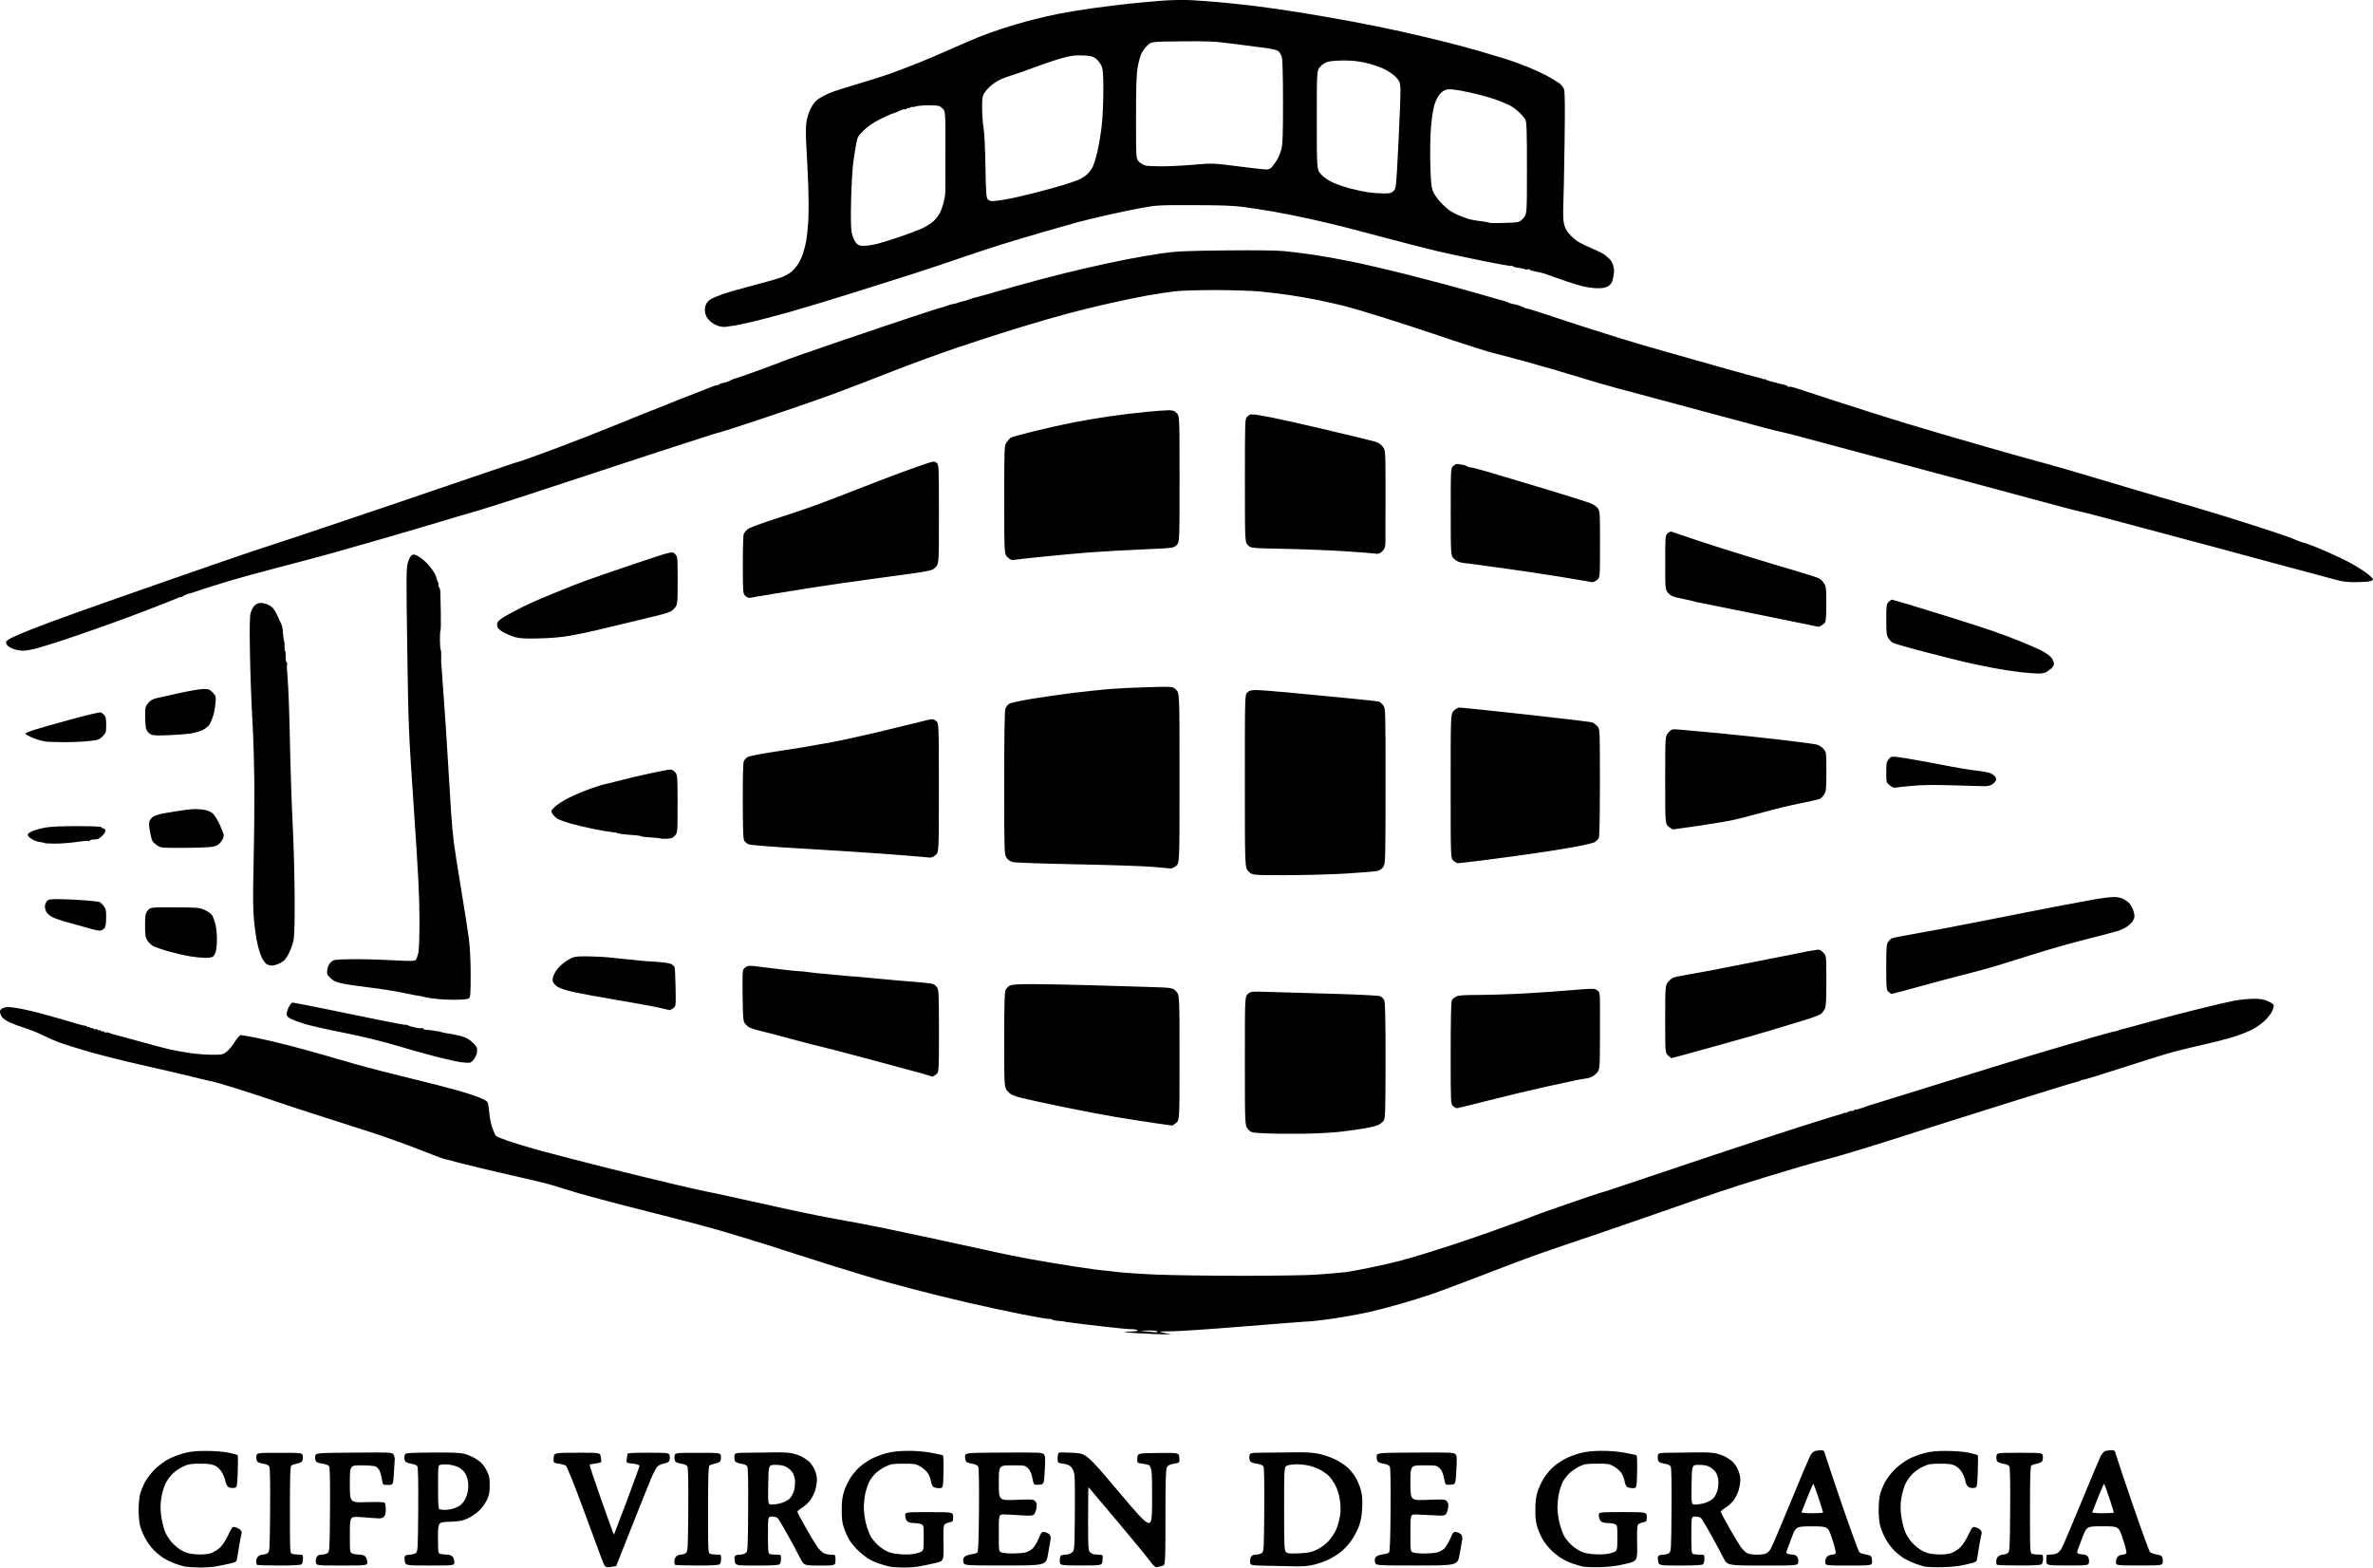 <?xml version="1.0" encoding="UTF-8" standalone="no"?>
<!-- Created with Inkscape (http://www.inkscape.org/) -->

<svg
   width="119.261mm"
   height="78.785mm"
   viewBox="0 0 119.261 78.785"
   version="1.1"
   id="svg1"
   xml:space="preserve"
   xmlns="http://www.w3.org/2000/svg"
   xmlns:svg="http://www.w3.org/2000/svg"><defs
     id="defs1" /><path
     style="fill:#000000"
     d="m 9.291,78.735 c -0.12,-0.024 -0.348,-0.093 -0.506,-0.153 -0.158,-0.06 -0.398,-0.174 -0.533,-0.253 -0.135,-0.079 -0.363,-0.262 -0.507,-0.405 -0.144,-0.144 -0.344,-0.416 -0.445,-0.607 -0.101,-0.19 -0.218,-0.472 -0.259,-0.626 -0.041,-0.154 -0.075,-0.515 -0.075,-0.801 0,-0.286 0.034,-0.646 0.075,-0.801 0.041,-0.154 0.154,-0.43 0.252,-0.613 0.098,-0.184 0.328,-0.477 0.515,-0.656 0.186,-0.178 0.494,-0.403 0.684,-0.499 0.19,-0.096 0.534,-0.225 0.764,-0.286 0.315,-0.084 0.587,-0.112 1.102,-0.112 0.41,-9e-5 0.858,0.035 1.118,0.087 0.239,0.048 0.45,0.106 0.469,0.129 0.019,0.023 0.02,0.399 0.003,0.835 -0.031,0.794 -0.031,0.794 -0.214,0.811 -0.113,0.011 -0.22,-0.016 -0.281,-0.071 -0.054,-0.049 -0.112,-0.175 -0.129,-0.282 -0.017,-0.106 -0.093,-0.299 -0.169,-0.428 -0.084,-0.144 -0.218,-0.275 -0.345,-0.338 -0.162,-0.08 -0.327,-0.103 -0.754,-0.102 -0.474,0.001 -0.589,0.021 -0.856,0.145 -0.17,0.079 -0.413,0.247 -0.539,0.374 -0.127,0.127 -0.289,0.358 -0.36,0.515 -0.072,0.157 -0.16,0.474 -0.196,0.706 -0.049,0.317 -0.051,0.534 -0.005,0.873 0.033,0.248 0.113,0.592 0.177,0.763 0.066,0.177 0.225,0.432 0.368,0.591 0.138,0.154 0.377,0.344 0.531,0.422 0.206,0.105 0.391,0.149 0.704,0.168 0.253,0.015 0.523,-0.002 0.668,-0.043 0.134,-0.037 0.344,-0.154 0.466,-0.258 0.147,-0.126 0.296,-0.343 0.443,-0.646 0.221,-0.456 0.221,-0.456 0.396,-0.406 0.096,0.028 0.207,0.092 0.245,0.144 0.038,0.052 0.057,0.127 0.042,0.168 -0.015,0.04 -0.067,0.3 -0.114,0.576 -0.047,0.277 -0.097,0.581 -0.111,0.675 -0.024,0.163 -0.046,0.177 -0.394,0.259 -0.202,0.047 -0.514,0.111 -0.693,0.142 -0.179,0.031 -0.548,0.053 -0.821,0.05 -0.273,-0.003 -0.595,-0.026 -0.715,-0.05 z M 30.165,78.149 c -0.129,-0.354 -0.549,-1.493 -0.934,-2.531 -0.384,-1.038 -0.739,-1.916 -0.788,-1.952 -0.049,-0.036 -0.212,-0.082 -0.361,-0.103 -0.272,-0.037 -0.272,-0.037 -0.256,-0.292 0.016,-0.254 0.016,-0.254 1.174,-0.257 1.158,-0.003 1.158,-0.003 1.19,0.192 0.018,0.107 0.032,0.222 0.033,0.255 3.32e-4,0.033 -0.126,0.076 -0.28,0.094 -0.155,0.018 -0.294,0.046 -0.309,0.061 -0.015,0.015 0.25,0.817 0.59,1.781 0.34,0.964 0.624,1.747 0.631,1.739 0.007,-0.008 0.299,-0.775 0.649,-1.704 0.349,-0.929 0.635,-1.721 0.635,-1.76 0,-0.045 -0.119,-0.084 -0.335,-0.109 -0.335,-0.039 -0.335,-0.039 -0.302,-0.238 0.018,-0.11 0.033,-0.225 0.034,-0.257 4.04e-4,-0.039 0.348,-0.057 1.054,-0.054 1.053,0.003 1.053,0.003 1.071,0.185 0.01,0.1 -0.01,0.215 -0.044,0.255 -0.034,0.041 -0.156,0.09 -0.271,0.11 -0.115,0.019 -0.258,0.089 -0.317,0.155 -0.059,0.066 -0.206,0.353 -0.326,0.639 -0.12,0.286 -0.559,1.382 -0.976,2.435 -0.416,1.053 -0.759,1.918 -0.761,1.922 -0.002,0.003 -0.13,0.022 -0.285,0.042 -0.281,0.036 -0.281,0.036 -0.516,-0.608 z m 14.615,0.604 c -0.075,-0.013 -0.297,-0.072 -0.493,-0.133 -0.196,-0.061 -0.467,-0.175 -0.602,-0.254 -0.135,-0.079 -0.375,-0.264 -0.532,-0.413 -0.157,-0.148 -0.358,-0.384 -0.447,-0.523 -0.089,-0.139 -0.216,-0.414 -0.283,-0.609 -0.096,-0.28 -0.121,-0.478 -0.12,-0.93 9.95e-4,-0.43 0.03,-0.665 0.116,-0.934 0.063,-0.198 0.209,-0.506 0.325,-0.685 0.115,-0.179 0.324,-0.425 0.464,-0.548 0.139,-0.123 0.401,-0.302 0.581,-0.398 0.18,-0.096 0.52,-0.225 0.755,-0.287 0.3,-0.079 0.616,-0.114 1.057,-0.119 0.4,-0.004 0.832,0.03 1.186,0.094 0.306,0.055 0.577,0.115 0.603,0.134 0.025,0.018 0.038,0.397 0.027,0.841 -0.019,0.807 -0.019,0.807 -0.223,0.807 -0.112,0 -0.242,-0.031 -0.289,-0.068 -0.047,-0.038 -0.1,-0.162 -0.117,-0.276 -0.017,-0.114 -0.084,-0.293 -0.148,-0.397 -0.065,-0.104 -0.232,-0.257 -0.372,-0.34 -0.237,-0.139 -0.299,-0.15 -0.857,-0.15 -0.535,2.3e-4 -0.636,0.016 -0.903,0.143 -0.166,0.078 -0.394,0.234 -0.507,0.345 -0.113,0.111 -0.255,0.299 -0.315,0.416 -0.06,0.118 -0.146,0.369 -0.19,0.558 -0.045,0.189 -0.081,0.518 -0.082,0.732 -4.44e-4,0.213 0.048,0.581 0.109,0.816 0.06,0.235 0.17,0.531 0.243,0.656 0.074,0.126 0.237,0.321 0.363,0.435 0.126,0.114 0.343,0.258 0.482,0.32 0.169,0.076 0.408,0.121 0.724,0.137 0.335,0.017 0.56,-0.002 0.78,-0.066 0.309,-0.09 0.309,-0.09 0.309,-0.746 0,-0.654 -4.59e-4,-0.657 -0.14,-0.71 -0.077,-0.029 -0.246,-0.053 -0.375,-0.053 -0.157,0 -0.264,-0.033 -0.325,-0.1 -0.05,-0.055 -0.091,-0.178 -0.091,-0.274 0,-0.174 0,-0.174 1.204,-0.174 1.204,0 1.204,0 1.204,0.24 0,0.23 -0.008,0.242 -0.186,0.275 -0.102,0.019 -0.215,0.07 -0.251,0.113 -0.046,0.056 -0.06,0.334 -0.047,0.955 0.019,0.877 0.019,0.877 -0.447,0.984 -0.256,0.059 -0.611,0.133 -0.79,0.165 -0.179,0.032 -0.536,0.055 -0.794,0.051 -0.258,-0.004 -0.53,-0.018 -0.606,-0.03 z m 12.987,-0.331 c -0.15,-0.204 -0.895,-1.109 -1.656,-2.012 -0.761,-0.903 -1.393,-1.652 -1.405,-1.665 -0.012,-0.013 -0.021,0.695 -0.021,1.573 0,1.523 0.005,1.601 0.109,1.706 0.077,0.077 0.182,0.109 0.352,0.109 0.134,0 0.253,0.018 0.265,0.041 0.012,0.023 0.011,0.146 -0.002,0.274 -0.025,0.233 -0.025,0.233 -1.086,0.233 -1.061,0 -1.061,0 -1.061,-0.24 0,-0.169 0.026,-0.25 0.087,-0.274 0.048,-0.018 0.156,-0.033 0.24,-0.033 0.085,0 0.212,-0.047 0.283,-0.105 0.129,-0.105 0.129,-0.105 0.147,-1.847 0.01,-0.958 0.002,-1.87 -0.017,-2.025 -0.023,-0.182 -0.08,-0.331 -0.16,-0.418 -0.087,-0.094 -0.211,-0.147 -0.407,-0.174 -0.282,-0.039 -0.282,-0.039 -0.282,-0.277 0,-0.131 0.026,-0.254 0.058,-0.274 0.032,-0.02 0.358,-0.018 0.725,0.004 0.667,0.04 0.667,0.04 2.309,1.983 1.642,1.943 1.642,1.943 1.656,0.604 0.008,-0.736 -0.004,-1.469 -0.027,-1.63 -0.024,-0.167 -0.077,-0.31 -0.124,-0.335 -0.045,-0.024 -0.2,-0.059 -0.345,-0.078 -0.263,-0.034 -0.263,-0.034 -0.246,-0.279 0.017,-0.245 0.017,-0.245 1.056,-0.256 1.04,-0.011 1.04,-0.011 1.056,0.239 0.016,0.25 0.016,0.25 -0.273,0.301 -0.226,0.04 -0.304,0.082 -0.357,0.188 -0.052,0.103 -0.069,0.724 -0.069,2.527 -8.1e-4,2.39 -8.1e-4,2.39 -0.179,2.426 -0.098,0.02 -0.218,0.047 -0.266,0.06 -0.06,0.017 -0.176,-0.095 -0.36,-0.346 z m 21.79,0.316 c -0.121,-0.026 -0.363,-0.098 -0.539,-0.159 -0.176,-0.062 -0.434,-0.186 -0.574,-0.276 -0.14,-0.09 -0.359,-0.267 -0.486,-0.393 -0.128,-0.126 -0.304,-0.343 -0.393,-0.482 -0.088,-0.139 -0.215,-0.412 -0.282,-0.608 -0.096,-0.28 -0.121,-0.478 -0.12,-0.93 0.001,-0.43 0.03,-0.665 0.116,-0.934 0.063,-0.198 0.209,-0.506 0.325,-0.685 0.115,-0.179 0.324,-0.425 0.464,-0.548 0.139,-0.123 0.401,-0.302 0.581,-0.398 0.18,-0.096 0.52,-0.225 0.755,-0.287 0.3,-0.079 0.616,-0.114 1.057,-0.119 0.4,-0.004 0.832,0.03 1.186,0.094 0.306,0.055 0.577,0.115 0.603,0.134 0.025,0.018 0.038,0.397 0.027,0.841 -0.019,0.807 -0.019,0.807 -0.223,0.807 -0.112,0 -0.242,-0.031 -0.289,-0.068 -0.047,-0.038 -0.1,-0.162 -0.117,-0.276 -0.017,-0.114 -0.084,-0.293 -0.148,-0.397 -0.065,-0.104 -0.232,-0.257 -0.372,-0.34 -0.237,-0.139 -0.299,-0.15 -0.857,-0.15 -0.535,2.3e-4 -0.635,0.016 -0.903,0.143 -0.166,0.079 -0.396,0.238 -0.512,0.355 -0.116,0.117 -0.258,0.304 -0.315,0.416 -0.057,0.112 -0.141,0.358 -0.185,0.547 -0.045,0.189 -0.081,0.518 -0.082,0.732 -4.4e-4,0.213 0.049,0.581 0.109,0.816 0.06,0.235 0.17,0.531 0.243,0.656 0.073,0.126 0.237,0.321 0.363,0.435 0.126,0.114 0.343,0.258 0.482,0.32 0.169,0.076 0.408,0.121 0.724,0.137 0.335,0.017 0.56,-0.002 0.78,-0.066 0.309,-0.09 0.309,-0.09 0.309,-0.746 0,-0.654 -4.6e-4,-0.657 -0.14,-0.71 -0.077,-0.029 -0.246,-0.053 -0.375,-0.053 -0.157,0 -0.264,-0.033 -0.325,-0.1 -0.05,-0.055 -0.091,-0.178 -0.091,-0.274 0,-0.174 0,-0.174 1.204,-0.174 1.204,0 1.204,0 1.204,0.24 0,0.23 -0.008,0.242 -0.186,0.275 -0.102,0.019 -0.215,0.07 -0.251,0.113 -0.046,0.056 -0.06,0.334 -0.046,0.955 0.018,0.877 0.018,0.877 -0.583,1.021 -0.428,0.102 -0.792,0.15 -1.259,0.163 -0.361,0.01 -0.755,-0.002 -0.876,-0.028 z m 17.184,-5e-5 c -0.12,-0.026 -0.348,-0.096 -0.506,-0.156 -0.158,-0.06 -0.398,-0.174 -0.533,-0.253 -0.135,-0.079 -0.363,-0.262 -0.507,-0.405 -0.144,-0.144 -0.344,-0.416 -0.445,-0.607 -0.101,-0.19 -0.218,-0.472 -0.259,-0.626 -0.041,-0.154 -0.075,-0.515 -0.075,-0.801 0,-0.286 0.034,-0.646 0.075,-0.801 0.041,-0.154 0.154,-0.43 0.252,-0.613 0.098,-0.184 0.328,-0.477 0.515,-0.656 0.186,-0.178 0.494,-0.403 0.684,-0.499 0.19,-0.096 0.534,-0.225 0.764,-0.286 0.315,-0.084 0.587,-0.112 1.102,-0.112 0.41,-9e-5 0.858,0.035 1.118,0.087 0.239,0.048 0.45,0.106 0.469,0.129 0.019,0.023 0.02,0.399 0.003,0.835 -0.031,0.794 -0.031,0.794 -0.214,0.811 -0.113,0.011 -0.22,-0.016 -0.281,-0.071 -0.054,-0.049 -0.112,-0.175 -0.129,-0.282 -0.017,-0.106 -0.093,-0.299 -0.169,-0.428 -0.084,-0.144 -0.218,-0.275 -0.345,-0.338 -0.162,-0.08 -0.327,-0.103 -0.754,-0.102 -0.474,0.001 -0.589,0.021 -0.856,0.145 -0.17,0.079 -0.413,0.247 -0.539,0.374 -0.127,0.127 -0.289,0.358 -0.36,0.515 -0.072,0.157 -0.16,0.474 -0.196,0.706 -0.049,0.317 -0.051,0.534 -0.005,0.873 0.033,0.248 0.113,0.592 0.177,0.763 0.066,0.177 0.225,0.432 0.368,0.591 0.138,0.154 0.377,0.344 0.531,0.422 0.206,0.105 0.391,0.149 0.704,0.168 0.253,0.015 0.523,-0.002 0.668,-0.043 0.134,-0.037 0.344,-0.154 0.466,-0.258 0.147,-0.126 0.296,-0.343 0.443,-0.646 0.221,-0.456 0.221,-0.456 0.396,-0.406 0.096,0.028 0.207,0.092 0.245,0.144 0.038,0.052 0.057,0.127 0.042,0.168 -0.015,0.04 -0.067,0.3 -0.114,0.576 -0.047,0.277 -0.097,0.581 -0.112,0.677 -0.025,0.17 -0.038,0.176 -0.531,0.294 -0.342,0.082 -0.725,0.126 -1.189,0.138 -0.376,0.01 -0.783,-0.004 -0.903,-0.029 z m -33.062,-0.043 c -0.829,-0.017 -0.829,-0.017 -0.853,-0.181 -0.013,-0.09 0.01,-0.213 0.052,-0.272 0.049,-0.07 0.139,-0.108 0.254,-0.108 0.098,0 0.226,-0.035 0.284,-0.078 0.101,-0.074 0.107,-0.172 0.122,-2.161 0.01,-1.328 -0.004,-2.12 -0.039,-2.186 -0.037,-0.07 -0.142,-0.115 -0.325,-0.139 -0.148,-0.02 -0.299,-0.071 -0.334,-0.113 -0.035,-0.043 -0.056,-0.159 -0.047,-0.259 0.017,-0.181 0.017,-0.181 0.811,-0.187 0.436,-0.003 1.126,-0.011 1.532,-0.017 0.505,-0.008 0.869,0.016 1.149,0.075 0.226,0.048 0.583,0.169 0.794,0.269 0.211,0.1 0.494,0.282 0.629,0.403 0.135,0.121 0.325,0.352 0.422,0.514 0.097,0.161 0.217,0.454 0.267,0.649 0.068,0.265 0.084,0.495 0.062,0.903 -0.021,0.405 -0.066,0.645 -0.171,0.924 -0.079,0.207 -0.255,0.534 -0.392,0.726 -0.137,0.192 -0.377,0.445 -0.533,0.562 -0.156,0.117 -0.416,0.278 -0.577,0.359 -0.161,0.081 -0.479,0.194 -0.707,0.252 -0.305,0.078 -0.567,0.103 -0.993,0.094 -0.319,-0.007 -0.952,-0.02 -1.408,-0.029 z m 2.483,-0.803 c 0.215,-0.098 0.434,-0.255 0.592,-0.423 0.138,-0.148 0.313,-0.405 0.39,-0.571 0.076,-0.167 0.165,-0.476 0.198,-0.687 0.044,-0.283 0.043,-0.499 -0.004,-0.82 -0.043,-0.293 -0.121,-0.543 -0.238,-0.763 -0.096,-0.18 -0.258,-0.4 -0.359,-0.49 -0.102,-0.089 -0.301,-0.221 -0.443,-0.292 -0.142,-0.071 -0.388,-0.158 -0.548,-0.191 -0.16,-0.034 -0.421,-0.061 -0.58,-0.061 -0.16,0 -0.368,0.027 -0.462,0.06 -0.172,0.06 -0.172,0.06 -0.172,2.158 0,1.891 0.009,2.107 0.092,2.189 0.077,0.077 0.18,0.088 0.643,0.07 0.459,-0.018 0.608,-0.048 0.892,-0.177 z m -53.251,0.753 c -0.02,-0.02 -0.036,-0.102 -0.036,-0.183 0,-0.081 0.045,-0.187 0.1,-0.237 0.055,-0.05 0.161,-0.091 0.236,-0.091 0.075,0 0.184,-0.035 0.242,-0.078 0.101,-0.074 0.107,-0.172 0.122,-2.161 0.01,-1.339 -0.004,-2.12 -0.04,-2.187 -0.036,-0.067 -0.142,-0.117 -0.299,-0.14 -0.134,-0.02 -0.272,-0.071 -0.306,-0.112 -0.035,-0.042 -0.055,-0.157 -0.046,-0.257 0.017,-0.181 0.017,-0.181 1.167,-0.181 1.149,0 1.149,0 1.167,0.181 0.01,0.1 -0.01,0.214 -0.043,0.254 -0.033,0.04 -0.152,0.09 -0.264,0.111 -0.112,0.021 -0.234,0.063 -0.272,0.095 -0.053,0.043 -0.068,0.558 -0.068,2.232 0,2.176 0,2.176 0.123,2.209 0.068,0.018 0.215,0.033 0.328,0.034 0.201,7.3e-4 0.205,0.005 0.205,0.209 0,0.114 -0.03,0.238 -0.066,0.274 -0.047,0.047 -0.377,0.066 -1.14,0.066 -0.591,0 -1.091,-0.016 -1.111,-0.036 z m 2.962,-0.129 c -0.013,-0.091 0.01,-0.214 0.052,-0.274 0.049,-0.07 0.139,-0.108 0.254,-0.108 0.098,0 0.226,-0.035 0.284,-0.078 0.101,-0.074 0.107,-0.172 0.122,-2.161 0.01,-1.328 -0.004,-2.12 -0.039,-2.186 -0.037,-0.07 -0.142,-0.115 -0.325,-0.139 -0.148,-0.02 -0.299,-0.071 -0.334,-0.113 -0.035,-0.043 -0.056,-0.157 -0.047,-0.255 0.017,-0.178 0.017,-0.178 1.946,-0.193 1.928,-0.016 1.928,-0.016 1.995,0.106 0.037,0.067 0.063,0.171 0.058,0.231 -0.004,0.06 -0.024,0.374 -0.044,0.698 -0.035,0.588 -0.035,0.588 -0.297,0.588 -0.262,0 -0.262,0 -0.301,-0.26 -0.021,-0.143 -0.072,-0.34 -0.113,-0.438 -0.042,-0.101 -0.136,-0.202 -0.217,-0.233 -0.079,-0.03 -0.4,-0.054 -0.714,-0.054 -0.571,0 -0.571,0 -0.571,0.938 0,0.938 0,0.938 0.846,0.912 0.545,-0.017 0.866,-0.005 0.903,0.031 0.031,0.031 0.057,0.183 0.057,0.338 0,0.205 -0.028,0.307 -0.102,0.374 -0.078,0.071 -0.169,0.086 -0.397,0.065 -0.162,-0.015 -0.523,-0.041 -0.801,-0.058 -0.506,-0.031 -0.506,-0.031 -0.506,0.875 0,0.906 0,0.906 0.14,0.96 0.077,0.029 0.233,0.053 0.347,0.053 0.131,0 0.24,0.037 0.297,0.1 0.05,0.055 0.091,0.178 0.091,0.274 0,0.174 0,0.174 -1.28,0.174 -1.28,0 -1.28,0 -1.304,-0.165 z m 4.471,-0.06 c -0.028,-0.164 -0.018,-0.239 0.036,-0.273 0.041,-0.026 0.15,-0.048 0.242,-0.048 0.092,-4.6e-4 0.215,-0.036 0.274,-0.079 0.101,-0.074 0.107,-0.172 0.122,-2.161 0.01,-1.339 -0.004,-2.12 -0.04,-2.187 -0.036,-0.067 -0.142,-0.117 -0.299,-0.14 -0.134,-0.02 -0.272,-0.071 -0.306,-0.112 -0.035,-0.042 -0.055,-0.157 -0.046,-0.257 0.017,-0.181 0.017,-0.181 1.358,-0.194 1.045,-0.01 1.413,0.005 1.669,0.07 0.181,0.045 0.463,0.174 0.628,0.286 0.228,0.155 0.339,0.282 0.465,0.529 0.144,0.283 0.166,0.382 0.165,0.766 -5.79e-4,0.37 -0.025,0.492 -0.152,0.75 -0.083,0.17 -0.263,0.412 -0.4,0.538 -0.137,0.126 -0.389,0.294 -0.56,0.374 -0.259,0.12 -0.408,0.147 -0.899,0.165 -0.588,0.021 -0.588,0.021 -0.588,0.803 0,0.764 0.003,0.782 0.123,0.814 0.068,0.018 0.212,0.033 0.32,0.034 0.12,4.5e-4 0.232,0.04 0.287,0.101 0.05,0.055 0.091,0.178 0.091,0.274 0,0.174 0,0.174 -1.227,0.174 -1.227,0 -1.227,0 -1.265,-0.226 z m 2.409,-2.627 c 0.12,-0.033 0.287,-0.109 0.371,-0.168 0.083,-0.059 0.197,-0.198 0.253,-0.308 0.056,-0.11 0.119,-0.303 0.14,-0.429 0.021,-0.125 0.021,-0.342 1.27e-4,-0.48 -0.021,-0.139 -0.09,-0.33 -0.155,-0.424 -0.064,-0.094 -0.206,-0.218 -0.315,-0.274 -0.109,-0.056 -0.322,-0.117 -0.474,-0.135 -0.152,-0.018 -0.34,-0.017 -0.417,0.003 -0.141,0.035 -0.141,0.035 -0.141,1.124 0,0.82 0.017,1.096 0.068,1.117 0.038,0.015 0.155,0.029 0.26,0.032 0.105,0.002 0.29,-0.023 0.41,-0.057 z m 11.173,2.816 c -0.02,-0.02 -0.036,-0.102 -0.036,-0.183 0,-0.081 0.045,-0.187 0.1,-0.237 0.055,-0.05 0.161,-0.091 0.236,-0.091 0.075,0 0.184,-0.035 0.242,-0.078 0.101,-0.074 0.107,-0.172 0.122,-2.161 0.01,-1.339 -0.004,-2.12 -0.04,-2.187 -0.036,-0.067 -0.142,-0.117 -0.299,-0.14 -0.134,-0.02 -0.272,-0.071 -0.306,-0.112 -0.035,-0.042 -0.055,-0.157 -0.046,-0.257 0.017,-0.181 0.017,-0.181 1.167,-0.181 1.149,0 1.149,0 1.167,0.181 0.01,0.1 -0.01,0.214 -0.043,0.254 -0.033,0.04 -0.152,0.09 -0.264,0.111 -0.112,0.021 -0.234,0.063 -0.272,0.095 -0.053,0.043 -0.068,0.558 -0.068,2.232 0,2.176 0,2.176 0.123,2.209 0.068,0.018 0.215,0.033 0.328,0.034 0.201,7.3e-4 0.205,0.005 0.205,0.209 0,0.114 -0.03,0.238 -0.066,0.274 -0.047,0.047 -0.377,0.066 -1.14,0.066 -0.591,0 -1.091,-0.016 -1.111,-0.036 z m 3,-0.189 c -0.028,-0.164 -0.018,-0.239 0.036,-0.273 0.041,-0.026 0.15,-0.048 0.242,-0.048 0.092,-4.6e-4 0.215,-0.036 0.274,-0.079 0.101,-0.074 0.107,-0.172 0.122,-2.161 0.01,-1.339 -0.004,-2.12 -0.04,-2.187 -0.036,-0.067 -0.142,-0.117 -0.299,-0.14 -0.134,-0.02 -0.272,-0.071 -0.306,-0.112 -0.035,-0.042 -0.055,-0.157 -0.046,-0.257 0.017,-0.181 0.017,-0.181 0.756,-0.186 0.406,-0.003 0.997,-0.011 1.313,-0.017 0.316,-0.007 0.694,0.015 0.84,0.048 0.146,0.033 0.343,0.099 0.438,0.147 0.095,0.048 0.255,0.149 0.356,0.225 0.101,0.076 0.242,0.264 0.314,0.418 0.077,0.165 0.131,0.382 0.131,0.53 2.94e-4,0.138 -0.036,0.374 -0.081,0.525 -0.045,0.151 -0.157,0.379 -0.25,0.507 -0.092,0.128 -0.277,0.298 -0.409,0.378 -0.133,0.08 -0.242,0.172 -0.243,0.203 -9.51e-4,0.031 0.186,0.388 0.416,0.794 0.23,0.405 0.494,0.844 0.588,0.975 0.094,0.131 0.237,0.272 0.319,0.315 0.082,0.042 0.248,0.077 0.37,0.077 0.222,0 0.222,0 0.222,0.274 0,0.274 0,0.274 -0.793,0.274 -0.793,0 -0.793,0 -0.992,-0.397 -0.11,-0.218 -0.384,-0.729 -0.61,-1.136 -0.226,-0.406 -0.448,-0.782 -0.494,-0.835 -0.052,-0.06 -0.162,-0.096 -0.294,-0.096 -0.21,0 -0.21,0 -0.21,0.924 0,0.793 0.012,0.929 0.087,0.958 0.048,0.018 0.195,0.033 0.328,0.033 0.242,0 0.242,0 0.242,0.208 0,0.114 -0.03,0.238 -0.066,0.274 -0.047,0.047 -0.378,0.066 -1.144,0.066 -1.079,0 -1.079,0 -1.117,-0.226 z m 2.36,-2.92 c 0.15,-0.044 0.337,-0.149 0.417,-0.233 0.08,-0.084 0.174,-0.27 0.21,-0.413 0.036,-0.144 0.053,-0.375 0.037,-0.512 -0.016,-0.138 -0.077,-0.316 -0.136,-0.395 -0.059,-0.079 -0.189,-0.192 -0.288,-0.25 -0.126,-0.074 -0.289,-0.107 -0.542,-0.109 -0.361,-0.004 -0.361,-0.004 -0.376,0.995 -0.015,0.999 -0.015,0.999 0.195,0.999 0.116,0 0.333,-0.036 0.482,-0.081 z m 9.132,2.978 c -0.026,-0.119 -0.011,-0.197 0.053,-0.267 0.051,-0.056 0.198,-0.111 0.338,-0.127 0.137,-0.015 0.277,-0.057 0.312,-0.092 0.046,-0.045 0.068,-0.654 0.08,-2.139 0.01,-1.323 -0.004,-2.113 -0.039,-2.179 -0.034,-0.064 -0.143,-0.117 -0.287,-0.14 -0.128,-0.02 -0.264,-0.064 -0.303,-0.096 -0.039,-0.033 -0.071,-0.148 -0.071,-0.258 3.1e-5,-0.199 3.1e-5,-0.199 1.936,-0.21 1.785,-0.011 1.943,-0.004 2.023,0.085 0.074,0.082 0.081,0.197 0.047,0.805 -0.039,0.709 -0.039,0.709 -0.296,0.725 -0.257,0.017 -0.257,0.017 -0.324,-0.328 -0.048,-0.244 -0.112,-0.389 -0.218,-0.495 -0.147,-0.148 -0.163,-0.15 -0.811,-0.15 -0.661,0 -0.661,0 -0.661,0.884 0,0.884 0,0.884 0.869,0.85 0.813,-0.032 0.875,-0.027 0.964,0.071 0.075,0.083 0.088,0.158 0.059,0.348 -0.02,0.133 -0.078,0.277 -0.13,0.32 -0.075,0.062 -0.203,0.07 -0.641,0.039 -0.301,-0.021 -0.677,-0.042 -0.835,-0.045 -0.287,-0.006 -0.287,-0.006 -0.287,0.926 0,0.932 0,0.932 0.14,0.985 0.077,0.029 0.33,0.053 0.561,0.052 0.231,-7.2e-4 0.516,-0.023 0.632,-0.05 0.116,-0.027 0.281,-0.116 0.366,-0.198 0.085,-0.082 0.223,-0.307 0.305,-0.502 0.146,-0.343 0.155,-0.352 0.318,-0.32 0.092,0.018 0.2,0.076 0.239,0.128 0.039,0.052 0.059,0.157 0.043,0.232 -0.016,0.075 -0.072,0.402 -0.126,0.725 -0.098,0.588 -0.098,0.588 -2.16,0.588 -2.062,7e-5 -2.062,7e-5 -2.098,-0.168 z m 20.686,0 c -0.026,-0.119 -0.011,-0.197 0.053,-0.267 0.051,-0.056 0.198,-0.111 0.338,-0.127 0.137,-0.015 0.277,-0.057 0.312,-0.092 0.046,-0.045 0.068,-0.654 0.08,-2.139 0.01,-1.323 -0.004,-2.113 -0.039,-2.179 -0.034,-0.064 -0.143,-0.117 -0.287,-0.14 -0.128,-0.02 -0.264,-0.064 -0.303,-0.096 -0.039,-0.033 -0.071,-0.148 -0.071,-0.258 3e-5,-0.199 3e-5,-0.199 1.936,-0.21 1.785,-0.011 1.943,-0.004 2.023,0.085 0.074,0.082 0.081,0.197 0.047,0.805 -0.039,0.709 -0.039,0.709 -0.296,0.725 -0.257,0.017 -0.257,0.017 -0.324,-0.328 -0.048,-0.244 -0.112,-0.389 -0.218,-0.495 -0.147,-0.148 -0.163,-0.15 -0.811,-0.15 -0.661,0 -0.661,0 -0.661,0.884 0,0.884 0,0.884 0.869,0.85 0.815,-0.032 0.875,-0.028 0.965,0.072 0.075,0.083 0.088,0.157 0.059,0.339 -0.02,0.128 -0.071,0.27 -0.113,0.316 -0.063,0.069 -0.172,0.077 -0.64,0.048 -0.311,-0.019 -0.694,-0.038 -0.852,-0.041 -0.287,-0.006 -0.287,-0.006 -0.287,0.926 0,0.932 0,0.932 0.14,0.985 0.077,0.029 0.33,0.053 0.561,0.052 0.231,-7.2e-4 0.516,-0.023 0.632,-0.05 0.116,-0.027 0.281,-0.116 0.366,-0.198 0.085,-0.082 0.223,-0.307 0.305,-0.502 0.146,-0.343 0.155,-0.352 0.318,-0.32 0.092,0.018 0.2,0.076 0.239,0.128 0.039,0.052 0.059,0.157 0.043,0.232 -0.016,0.075 -0.072,0.402 -0.126,0.725 -0.098,0.588 -0.098,0.588 -2.16,0.588 -2.062,7e-5 -2.062,7e-5 -2.098,-0.168 z m 14.228,-0.058 c -0.028,-0.164 -0.018,-0.239 0.036,-0.273 0.041,-0.026 0.15,-0.048 0.242,-0.048 0.092,-4.6e-4 0.215,-0.036 0.274,-0.079 0.101,-0.074 0.107,-0.172 0.122,-2.161 0.01,-1.339 -0.004,-2.12 -0.04,-2.187 -0.036,-0.067 -0.142,-0.117 -0.299,-0.14 -0.134,-0.02 -0.272,-0.071 -0.306,-0.112 -0.035,-0.042 -0.055,-0.157 -0.045,-0.257 0.017,-0.181 0.017,-0.181 0.756,-0.186 0.406,-0.003 0.997,-0.011 1.313,-0.017 0.316,-0.007 0.694,0.015 0.84,0.048 0.146,0.033 0.343,0.099 0.438,0.147 0.095,0.048 0.255,0.149 0.356,0.225 0.101,0.076 0.242,0.264 0.314,0.418 0.077,0.165 0.131,0.382 0.131,0.53 2.9e-4,0.138 -0.036,0.374 -0.081,0.525 -0.045,0.151 -0.157,0.379 -0.25,0.507 -0.092,0.128 -0.277,0.298 -0.409,0.378 -0.133,0.081 -0.242,0.172 -0.243,0.203 -9.5e-4,0.031 0.186,0.388 0.416,0.794 0.23,0.405 0.494,0.844 0.588,0.975 0.094,0.131 0.237,0.272 0.319,0.315 0.082,0.042 0.296,0.077 0.476,0.077 0.18,0 0.388,-0.023 0.461,-0.051 0.073,-0.028 0.184,-0.133 0.246,-0.233 0.062,-0.1 0.507,-1.142 0.989,-2.316 0.482,-1.174 0.928,-2.233 0.99,-2.353 0.062,-0.12 0.168,-0.235 0.236,-0.254 0.067,-0.02 0.201,-0.038 0.296,-0.041 0.166,-0.005 0.178,0.008 0.262,0.309 0.049,0.173 0.431,1.31 0.849,2.526 0.419,1.216 0.795,2.245 0.836,2.287 0.041,0.041 0.172,0.09 0.29,0.108 0.118,0.018 0.246,0.057 0.284,0.087 0.038,0.03 0.068,0.149 0.068,0.266 0,0.212 0,0.212 -1.177,0.212 -1.177,0 -1.177,0 -1.177,-0.183 0,-0.108 0.041,-0.22 0.1,-0.274 0.055,-0.05 0.167,-0.091 0.248,-0.091 0.081,0 0.162,-0.036 0.178,-0.079 0.017,-0.043 -0.063,-0.364 -0.178,-0.711 -0.208,-0.632 -0.208,-0.632 -1.013,-0.632 -0.805,0 -0.805,0 -1.022,0.561 -0.119,0.309 -0.233,0.613 -0.252,0.677 -0.027,0.09 -0.007,0.124 0.09,0.15 0.069,0.018 0.179,0.034 0.245,0.034 0.066,4.1e-4 0.154,0.05 0.196,0.109 0.042,0.06 0.065,0.183 0.052,0.274 -0.024,0.165 -0.024,0.165 -1.796,0.165 -1.772,0 -1.772,0 -1.971,-0.397 -0.11,-0.218 -0.384,-0.729 -0.61,-1.136 -0.226,-0.406 -0.448,-0.782 -0.494,-0.835 -0.052,-0.06 -0.162,-0.096 -0.294,-0.096 -0.21,0 -0.21,0 -0.21,0.924 0,0.793 0.012,0.929 0.087,0.958 0.048,0.018 0.195,0.033 0.328,0.033 0.242,0 0.242,0 0.242,0.208 0,0.114 -0.03,0.238 -0.066,0.274 -0.047,0.047 -0.378,0.066 -1.144,0.066 -1.079,0 -1.079,0 -1.117,-0.226 z m 8.292,-2.44 c 0,-0.021 -0.104,-0.354 -0.231,-0.739 -0.127,-0.385 -0.244,-0.7 -0.26,-0.7 -0.016,8e-5 -0.152,0.311 -0.303,0.691 -0.15,0.38 -0.282,0.713 -0.292,0.739 -0.01,0.026 0.23,0.048 0.534,0.048 0.303,0 0.552,-0.018 0.552,-0.039 z m -5.932,-0.48 c 0.15,-0.044 0.337,-0.149 0.417,-0.233 0.08,-0.084 0.174,-0.27 0.21,-0.413 0.036,-0.144 0.053,-0.375 0.037,-0.512 -0.015,-0.138 -0.077,-0.316 -0.136,-0.395 -0.059,-0.079 -0.189,-0.192 -0.288,-0.25 -0.126,-0.074 -0.289,-0.107 -0.542,-0.109 -0.361,-0.004 -0.361,-0.004 -0.376,0.995 -0.015,0.999 -0.015,0.999 0.195,0.999 0.116,0 0.333,-0.036 0.482,-0.081 z m 14.669,3.109 c -0.02,-0.02 -0.036,-0.102 -0.036,-0.183 0,-0.081 0.045,-0.187 0.1,-0.237 0.055,-0.05 0.161,-0.091 0.236,-0.091 0.075,0 0.184,-0.035 0.242,-0.078 0.101,-0.074 0.107,-0.172 0.122,-2.161 0.01,-1.339 -0.004,-2.12 -0.04,-2.187 -0.036,-0.067 -0.142,-0.117 -0.299,-0.141 -0.134,-0.02 -0.272,-0.071 -0.306,-0.112 -0.035,-0.042 -0.055,-0.157 -0.045,-0.257 0.017,-0.181 0.017,-0.181 1.167,-0.181 1.149,0 1.149,0 1.167,0.181 0.01,0.1 -0.01,0.214 -0.043,0.254 -0.033,0.04 -0.152,0.09 -0.264,0.111 -0.112,0.021 -0.234,0.063 -0.272,0.095 -0.053,0.043 -0.068,0.558 -0.068,2.232 0,2.176 0,2.176 0.123,2.209 0.068,0.018 0.215,0.033 0.328,0.034 0.201,7.3e-4 0.205,0.005 0.205,0.209 0,0.114 -0.03,0.238 -0.066,0.274 -0.047,0.047 -0.377,0.066 -1.14,0.066 -0.591,0 -1.091,-0.016 -1.111,-0.036 z m 2.481,-0.237 c 0,-0.274 0,-0.274 0.188,-0.274 0.103,0 0.248,-0.023 0.321,-0.051 0.073,-0.028 0.184,-0.133 0.246,-0.233 0.062,-0.1 0.507,-1.142 0.989,-2.316 0.482,-1.174 0.928,-2.233 0.99,-2.353 0.062,-0.12 0.168,-0.235 0.236,-0.254 0.067,-0.02 0.201,-0.038 0.296,-0.041 0.166,-0.005 0.178,0.008 0.262,0.309 0.049,0.173 0.431,1.31 0.849,2.526 0.419,1.216 0.795,2.245 0.836,2.287 0.041,0.041 0.172,0.09 0.29,0.108 0.118,0.018 0.246,0.057 0.284,0.087 0.038,0.03 0.068,0.149 0.068,0.266 0,0.212 0,0.212 -1.177,0.212 -1.177,0 -1.177,0 -1.177,-0.183 0,-0.108 0.041,-0.22 0.1,-0.274 0.055,-0.05 0.167,-0.091 0.248,-0.091 0.081,0 0.162,-0.036 0.178,-0.079 0.017,-0.043 -0.063,-0.364 -0.178,-0.711 -0.208,-0.632 -0.208,-0.632 -1.013,-0.632 -0.805,0 -0.805,0 -1.022,0.561 -0.119,0.309 -0.233,0.613 -0.252,0.677 -0.027,0.09 -0.007,0.124 0.09,0.15 0.069,0.018 0.179,0.034 0.245,0.034 0.066,4.1e-4 0.154,0.05 0.196,0.109 0.042,0.06 0.065,0.183 0.052,0.274 -0.024,0.165 -0.024,0.165 -1.085,0.165 -1.061,0 -1.061,0 -1.061,-0.274 z m 3.393,-2.392 c 0,-0.021 -0.104,-0.354 -0.231,-0.739 -0.127,-0.385 -0.244,-0.7 -0.26,-0.7 -0.016,8e-5 -0.152,0.311 -0.303,0.691 -0.15,0.38 -0.282,0.713 -0.292,0.739 -0.01,0.026 0.23,0.048 0.534,0.048 0.303,0 0.552,-0.018 0.552,-0.039 z m -48.897,-8.997 c -0.391,-0.025 -0.761,-0.055 -0.821,-0.067 -0.06,-0.012 0.07,-0.025 0.291,-0.029 0.251,-0.005 0.387,-0.028 0.366,-0.062 -0.019,-0.03 -0.149,-0.055 -0.291,-0.055 -0.141,0 -0.688,-0.05 -1.214,-0.111 -0.527,-0.061 -1.081,-0.125 -1.231,-0.142 -0.15,-0.017 -0.348,-0.042 -0.438,-0.057 -0.09,-0.014 -0.238,-0.033 -0.328,-0.043 -0.09,-0.009 -0.164,-0.022 -0.164,-0.029 0,-0.007 -0.134,-0.022 -0.298,-0.035 -0.164,-0.012 -0.321,-0.045 -0.349,-0.073 -0.028,-0.028 -0.081,-0.039 -0.118,-0.025 -0.037,0.014 -0.643,-0.088 -1.348,-0.227 -0.704,-0.139 -1.921,-0.401 -2.704,-0.582 -0.783,-0.181 -1.977,-0.474 -2.654,-0.652 -0.677,-0.177 -1.354,-0.358 -1.505,-0.401 -0.15,-0.043 -0.606,-0.177 -1.012,-0.298 -0.406,-0.121 -1.182,-0.358 -1.724,-0.528 -0.542,-0.17 -1.598,-0.507 -2.346,-0.749 -0.749,-0.242 -1.401,-0.449 -1.45,-0.458 -0.049,-0.01 -0.095,-0.022 -0.103,-0.028 -0.007,-0.006 -0.038,-0.017 -0.068,-0.025 -0.03,-0.007 -0.061,-0.019 -0.068,-0.025 -0.007,-0.006 -0.051,-0.019 -0.096,-0.028 -0.045,-0.01 -0.571,-0.168 -1.168,-0.352 -0.597,-0.184 -2.309,-0.64 -3.803,-1.014 -1.495,-0.374 -3.173,-0.818 -3.73,-0.987 -0.557,-0.169 -1.163,-0.353 -1.347,-0.409 -0.184,-0.056 -1.107,-0.276 -2.052,-0.49 -0.945,-0.214 -2.038,-0.475 -2.43,-0.581 -0.391,-0.106 -0.772,-0.206 -0.847,-0.222 -0.074,-0.016 -0.653,-0.234 -1.286,-0.485 -0.633,-0.251 -1.766,-0.654 -2.519,-0.896 -0.752,-0.242 -1.885,-0.604 -2.517,-0.805 -0.632,-0.2 -1.617,-0.525 -2.189,-0.721 -0.572,-0.196 -1.466,-0.488 -1.986,-0.649 -0.521,-0.161 -1.013,-0.304 -1.095,-0.319 -0.081,-0.015 -0.197,-0.039 -0.258,-0.054 -0.06,-0.015 -0.516,-0.125 -1.012,-0.246 -0.497,-0.121 -1.568,-0.369 -2.381,-0.552 -0.813,-0.183 -1.958,-0.47 -2.545,-0.639 -0.587,-0.169 -1.255,-0.376 -1.486,-0.461 -0.23,-0.085 -0.612,-0.251 -0.848,-0.37 -0.236,-0.119 -0.639,-0.282 -0.895,-0.362 -0.256,-0.081 -0.601,-0.208 -0.766,-0.283 -0.166,-0.075 -0.344,-0.195 -0.397,-0.267 -0.053,-0.072 -0.102,-0.186 -0.109,-0.255 -0.01,-0.09 0.031,-0.146 0.148,-0.203 0.135,-0.066 0.239,-0.069 0.629,-0.016 0.257,0.035 0.837,0.163 1.289,0.286 0.451,0.122 0.932,0.256 1.067,0.297 0.135,0.041 0.449,0.135 0.698,0.209 0.248,0.074 0.451,0.122 0.451,0.107 0,-0.015 0.037,0.003 0.082,0.04 0.045,0.037 0.082,0.05 0.082,0.027 0,-0.022 0.037,-0.01 0.082,0.027 0.045,0.037 0.082,0.05 0.082,0.027 0,-0.022 0.036,-0.011 0.08,0.025 0.044,0.036 0.104,0.051 0.133,0.033 0.029,-0.018 0.069,-0.007 0.088,0.024 0.019,0.031 0.056,0.043 0.082,0.027 0.026,-0.016 0.063,-0.004 0.082,0.027 0.019,0.031 0.056,0.043 0.082,0.027 0.026,-0.016 0.063,-0.004 0.082,0.027 0.019,0.031 0.056,0.044 0.081,0.028 0.025,-0.016 0.116,-3.6e-4 0.201,0.034 0.085,0.035 0.192,0.069 0.237,0.076 0.045,0.007 0.587,0.155 1.204,0.327 0.617,0.173 1.319,0.358 1.56,0.413 0.241,0.054 0.7,0.138 1.019,0.185 0.32,0.047 0.825,0.086 1.123,0.086 0.523,0 0.548,-0.006 0.744,-0.167 0.111,-0.092 0.293,-0.313 0.403,-0.493 0.124,-0.2 0.239,-0.326 0.298,-0.326 0.053,0 0.406,0.061 0.784,0.137 0.378,0.075 1.112,0.247 1.632,0.382 0.52,0.135 1.29,0.346 1.712,0.47 0.421,0.124 1.197,0.347 1.724,0.496 0.527,0.149 1.709,0.454 2.627,0.676 0.918,0.222 2.025,0.506 2.459,0.631 0.434,0.125 0.943,0.296 1.13,0.381 0.317,0.144 0.342,0.168 0.37,0.365 0.017,0.116 0.046,0.359 0.066,0.539 0.02,0.18 0.085,0.463 0.146,0.629 0.061,0.166 0.138,0.329 0.172,0.363 0.034,0.033 0.321,0.15 0.637,0.259 0.316,0.109 1.018,0.32 1.56,0.469 0.542,0.149 1.958,0.516 3.147,0.816 1.189,0.3 2.814,0.697 3.612,0.883 0.798,0.186 1.512,0.347 1.587,0.359 0.075,0.012 0.198,0.036 0.274,0.054 0.075,0.018 0.198,0.044 0.274,0.058 0.075,0.014 0.629,0.135 1.231,0.269 0.602,0.134 1.599,0.354 2.216,0.49 0.617,0.136 1.504,0.319 1.97,0.408 0.467,0.089 1.279,0.239 1.806,0.334 0.527,0.095 2.201,0.442 3.721,0.77 1.52,0.329 2.973,0.645 3.229,0.704 0.256,0.059 0.939,0.195 1.519,0.303 0.579,0.108 1.614,0.281 2.298,0.385 0.685,0.103 1.294,0.188 1.355,0.189 0.06,6.7e-4 0.38,0.036 0.711,0.078 0.331,0.042 1.242,0.105 2.025,0.138 0.783,0.034 2.754,0.061 4.381,0.061 1.627,-4e-4 3.285,-0.027 3.685,-0.059 0.4,-0.032 0.83,-0.066 0.955,-0.076 0.125,-0.01 0.353,-0.032 0.507,-0.049 0.153,-0.017 0.703,-0.118 1.222,-0.225 0.519,-0.106 1.181,-0.257 1.472,-0.334 0.291,-0.078 0.812,-0.228 1.158,-0.333 0.346,-0.106 1.011,-0.316 1.478,-0.468 0.467,-0.152 1.325,-0.446 1.908,-0.654 0.583,-0.208 1.297,-0.465 1.587,-0.571 0.29,-0.106 0.576,-0.216 0.636,-0.245 0.06,-0.028 0.821,-0.299 1.691,-0.6 0.87,-0.302 1.633,-0.559 1.696,-0.571 0.064,-0.012 0.115,-0.025 0.115,-0.03 0,-0.005 0.037,-0.017 0.082,-0.027 0.045,-0.01 1.363,-0.45 2.928,-0.978 1.565,-0.528 3.634,-1.217 4.597,-1.533 0.963,-0.316 2.305,-0.749 2.983,-0.963 0.677,-0.214 1.268,-0.395 1.313,-0.402 0.045,-0.007 0.113,-0.032 0.15,-0.056 0.038,-0.024 0.068,-0.028 0.068,-0.011 0,0.018 0.071,-0.005 0.157,-0.049 0.086,-0.045 0.172,-0.067 0.19,-0.048 0.018,0.018 0.07,0.002 0.116,-0.036 0.046,-0.038 0.083,-0.056 0.083,-0.039 0,0.017 0.142,-0.018 0.315,-0.078 0.173,-0.059 0.352,-0.123 0.397,-0.141 0.045,-0.018 0.107,-0.036 0.137,-0.04 0.03,-0.004 0.375,-0.109 0.766,-0.235 0.391,-0.126 1.647,-0.515 2.791,-0.865 1.144,-0.35 2.498,-0.769 3.01,-0.931 0.512,-0.161 1.825,-0.556 2.918,-0.877 1.093,-0.321 2.017,-0.589 2.052,-0.596 0.035,-0.007 0.175,-0.044 0.311,-0.083 0.135,-0.038 0.306,-0.081 0.379,-0.094 0.073,-0.013 0.154,-0.037 0.179,-0.053 0.025,-0.016 0.101,-0.038 0.168,-0.051 0.067,-0.012 0.615,-0.16 1.217,-0.328 0.602,-0.168 1.722,-0.463 2.49,-0.654 0.768,-0.192 1.617,-0.391 1.888,-0.442 0.271,-0.051 0.702,-0.095 0.958,-0.097 0.375,-0.003 0.521,0.021 0.752,0.123 0.202,0.09 0.287,0.159 0.287,0.233 0,0.058 -0.047,0.197 -0.104,0.309 -0.057,0.112 -0.227,0.319 -0.376,0.459 -0.15,0.14 -0.422,0.33 -0.605,0.422 -0.183,0.092 -0.517,0.23 -0.741,0.305 -0.224,0.075 -0.7,0.209 -1.056,0.298 -0.356,0.088 -0.931,0.224 -1.277,0.301 -0.346,0.077 -0.876,0.212 -1.177,0.299 -0.301,0.087 -1.355,0.42 -2.342,0.739 -0.987,0.319 -1.839,0.58 -1.893,0.58 -0.054,0 -0.115,0.017 -0.136,0.038 -0.021,0.021 -0.08,0.045 -0.132,0.053 -0.052,0.008 -0.451,0.125 -0.888,0.259 -0.436,0.134 -1.508,0.466 -2.381,0.737 -0.873,0.271 -2.289,0.717 -3.147,0.991 -0.858,0.274 -2.052,0.655 -2.654,0.847 -0.602,0.192 -1.591,0.499 -2.197,0.682 -0.606,0.183 -1.16,0.344 -1.231,0.357 -0.071,0.013 -0.129,0.029 -0.129,0.035 0,0.006 -0.049,0.018 -0.109,0.026 -0.06,0.008 -0.774,0.212 -1.587,0.453 -0.813,0.241 -1.987,0.6 -2.609,0.798 -0.622,0.198 -1.521,0.497 -1.997,0.665 -0.476,0.167 -1.863,0.651 -3.082,1.074 -1.219,0.423 -2.842,0.977 -3.606,1.231 -0.764,0.254 -1.934,0.668 -2.599,0.921 -0.665,0.253 -1.764,0.672 -2.441,0.932 -0.677,0.26 -1.515,0.57 -1.861,0.69 -0.346,0.119 -1.048,0.337 -1.56,0.483 -0.512,0.146 -1.214,0.328 -1.56,0.405 -0.346,0.077 -0.925,0.188 -1.286,0.247 -0.361,0.059 -0.694,0.11 -0.739,0.113 -0.045,0.004 -0.181,0.021 -0.301,0.038 -0.12,0.017 -0.33,0.042 -0.465,0.056 -0.135,0.013 -0.32,0.026 -0.41,0.027 -0.09,0.002 -1.494,0.111 -3.119,0.244 -1.625,0.132 -3.236,0.241 -3.58,0.241 -0.344,1.2e-4 -0.613,0.012 -0.598,0.027 0.015,0.015 0.16,0.049 0.324,0.076 0.297,0.049 0.297,0.049 -0.14,0.048 -0.241,-8.5e-4 -0.758,-0.022 -1.149,-0.047 z m 0.821,-0.103 c -0.019,-0.031 -0.231,-0.051 -0.482,-0.045 -0.448,0.009 -0.448,0.009 -0.092,0.045 0.196,0.02 0.413,0.04 0.482,0.045 0.072,0.005 0.112,-0.014 0.092,-0.045 z m 5.481,-9.953 c -0.757,-0.034 -0.757,-0.034 -0.917,-0.213 -0.159,-0.179 -0.159,-0.179 -0.159,-3.409 0,-3.23 0,-3.23 0.143,-3.373 0.143,-0.143 0.143,-0.143 1.272,-0.108 0.621,0.019 2.053,0.061 3.182,0.093 1.136,0.032 2.117,0.084 2.198,0.115 0.08,0.031 0.175,0.127 0.211,0.214 0.047,0.114 0.065,0.933 0.063,3.029 -0.002,2.528 -0.012,2.888 -0.089,3.004 -0.048,0.073 -0.166,0.172 -0.264,0.22 -0.097,0.048 -0.398,0.126 -0.669,0.172 -0.271,0.046 -0.813,0.123 -1.204,0.17 -0.391,0.047 -1.229,0.094 -1.861,0.103 -0.632,0.01 -1.49,0.002 -1.906,-0.017 z m -5.673,-0.528 c -0.497,-0.07 -1.356,-0.205 -1.91,-0.298 -0.554,-0.094 -1.723,-0.317 -2.599,-0.496 -0.876,-0.179 -1.827,-0.386 -2.113,-0.46 -0.44,-0.113 -0.547,-0.164 -0.698,-0.327 -0.178,-0.193 -0.178,-0.193 -0.178,-2.572 0,-1.728 0.018,-2.418 0.065,-2.522 0.036,-0.079 0.133,-0.179 0.216,-0.221 0.115,-0.06 0.394,-0.078 1.18,-0.076 0.566,8.7e-4 1.829,0.024 2.807,0.052 0.978,0.028 2.32,0.068 2.983,0.089 1.204,0.038 1.204,0.038 1.382,0.216 0.178,0.178 0.178,0.178 0.178,3.325 0,3.147 0,3.147 -0.168,3.289 -0.093,0.078 -0.185,0.139 -0.205,0.136 -0.02,-0.003 -0.443,-0.063 -0.94,-0.133 z m 15.06,-0.849 c -0.12,-0.112 -0.12,-0.112 -0.12,-2.658 0,-1.642 0.02,-2.584 0.056,-2.651 0.031,-0.058 0.128,-0.142 0.216,-0.188 0.125,-0.065 0.377,-0.083 1.161,-0.084 0.551,-6.6e-4 1.617,-0.037 2.37,-0.08 0.752,-0.043 1.821,-0.119 2.375,-0.168 0.813,-0.072 1.032,-0.076 1.135,-0.021 0.07,0.037 0.139,0.107 0.153,0.155 0.014,0.048 0.029,0.173 0.034,0.279 0.005,0.105 0.006,0.96 0.003,1.899 -0.005,1.708 -0.005,1.708 -0.199,1.896 -0.139,0.135 -0.266,0.2 -0.451,0.23 -0.142,0.023 -0.295,0.048 -0.34,0.057 -0.045,0.008 -0.168,0.032 -0.274,0.052 -0.105,0.02 -0.795,0.17 -1.532,0.334 -0.737,0.163 -2.013,0.469 -2.834,0.679 -0.821,0.21 -1.524,0.382 -1.563,0.382 -0.039,0 -0.124,-0.05 -0.19,-0.112 z m -26.36,-1.536 c -0.09,-0.028 -0.287,-0.086 -0.438,-0.128 -0.15,-0.042 -1.296,-0.35 -2.545,-0.686 -1.249,-0.335 -2.333,-0.618 -2.408,-0.628 -0.075,-0.01 -0.728,-0.179 -1.45,-0.374 -0.722,-0.196 -1.484,-0.396 -1.693,-0.444 -0.209,-0.048 -0.436,-0.125 -0.505,-0.17 -0.069,-0.045 -0.164,-0.141 -0.21,-0.211 -0.069,-0.105 -0.087,-0.362 -0.097,-1.402 -0.012,-1.273 -0.012,-1.273 0.132,-1.381 0.133,-0.1 0.179,-0.104 0.629,-0.049 0.267,0.032 0.818,0.1 1.224,0.149 0.406,0.05 0.8,0.089 0.876,0.088 0.075,-10e-4 0.285,0.019 0.465,0.047 0.181,0.027 0.513,0.062 0.739,0.079 0.226,0.016 0.62,0.052 0.876,0.08 0.256,0.028 0.508,0.052 0.561,0.054 0.053,0.002 0.139,0.005 0.192,0.008 0.053,0.003 0.564,0.051 1.136,0.107 0.572,0.056 1.407,0.13 1.857,0.163 0.449,0.033 0.861,0.084 0.914,0.112 0.053,0.029 0.135,0.106 0.182,0.173 0.073,0.104 0.085,0.409 0.085,2.185 0,2.063 0,2.063 -0.144,2.177 -0.079,0.062 -0.159,0.111 -0.178,0.109 -0.019,-0.003 -0.108,-0.028 -0.198,-0.056 z m -23.48,-0.661 c -0.182,-0.024 -0.712,-0.139 -1.177,-0.256 -0.465,-0.117 -1.387,-0.375 -2.049,-0.573 -0.795,-0.238 -1.715,-0.462 -2.709,-0.659 -0.828,-0.164 -1.714,-0.365 -1.97,-0.446 -0.256,-0.081 -0.558,-0.194 -0.67,-0.252 -0.155,-0.079 -0.205,-0.138 -0.205,-0.242 0,-0.076 0.05,-0.235 0.111,-0.355 0.061,-0.119 0.142,-0.217 0.181,-0.217 0.039,0 0.672,0.122 1.408,0.27 0.736,0.149 2,0.407 2.81,0.575 0.81,0.168 1.485,0.292 1.5,0.277 0.015,-0.015 0.054,-0.006 0.087,0.021 0.033,0.026 0.191,0.075 0.352,0.109 0.161,0.034 0.313,0.049 0.338,0.033 0.025,-0.016 0.061,-0.005 0.079,0.024 0.018,0.029 0.075,0.054 0.127,0.056 0.052,0.002 0.169,0.013 0.259,0.024 0.09,0.011 0.176,0.026 0.192,0.034 0.015,0.007 0.047,0.01 0.072,0.006 0.025,-0.004 0.148,0.022 0.274,0.058 0.126,0.036 0.246,0.062 0.266,0.057 0.02,-0.004 0.247,0.038 0.503,0.094 0.374,0.082 0.516,0.143 0.717,0.307 0.137,0.113 0.265,0.263 0.282,0.334 0.018,0.071 0.016,0.196 -0.004,0.277 -0.02,0.081 -0.084,0.213 -0.142,0.294 -0.058,0.081 -0.148,0.157 -0.202,0.17 -0.053,0.013 -0.246,0.003 -0.428,-0.021 z m 60.646,-0.342 c -0.145,-0.134 -0.145,-0.134 -0.145,-1.834 0,-1.7 0,-1.7 0.181,-1.897 0.168,-0.183 0.221,-0.204 0.752,-0.296 0.315,-0.055 0.917,-0.163 1.338,-0.241 0.421,-0.078 1.567,-0.303 2.545,-0.5 0.978,-0.197 1.828,-0.365 1.888,-0.374 0.06,-0.009 0.171,-0.032 0.246,-0.051 0.075,-0.019 0.223,-0.046 0.328,-0.06 0.105,-0.014 0.26,-0.039 0.345,-0.056 0.121,-0.025 0.187,0.003 0.315,0.13 0.162,0.162 0.162,0.162 0.162,1.427 0,0.977 -0.018,1.299 -0.076,1.414 -0.042,0.081 -0.124,0.191 -0.182,0.243 -0.058,0.053 -0.436,0.197 -0.84,0.32 -0.404,0.124 -1.178,0.358 -1.72,0.521 -0.542,0.163 -1.613,0.47 -2.381,0.681 -0.768,0.212 -1.656,0.457 -1.975,0.546 -0.319,0.089 -0.592,0.161 -0.608,0.161 -0.015,0 -0.093,-0.06 -0.173,-0.134 z m -50.41,-2.332 c -0.09,-0.026 -0.423,-0.097 -0.739,-0.158 -0.316,-0.061 -1.153,-0.209 -1.861,-0.329 -0.707,-0.119 -1.582,-0.281 -1.943,-0.358 -0.418,-0.09 -0.731,-0.19 -0.861,-0.276 -0.114,-0.075 -0.22,-0.198 -0.24,-0.278 -0.024,-0.098 0.005,-0.225 0.092,-0.399 0.071,-0.142 0.244,-0.35 0.39,-0.467 0.144,-0.116 0.355,-0.253 0.468,-0.303 0.161,-0.072 0.348,-0.089 0.862,-0.079 0.361,0.007 0.792,0.027 0.958,0.045 0.166,0.018 0.412,0.044 0.547,0.059 0.135,0.014 0.406,0.041 0.602,0.058 0.196,0.018 0.43,0.042 0.52,0.054 0.09,0.012 0.435,0.038 0.766,0.057 0.334,0.02 0.667,0.069 0.749,0.111 0.081,0.042 0.159,0.119 0.174,0.172 0.015,0.053 0.035,0.511 0.045,1.018 0.017,0.912 0.016,0.923 -0.112,1.026 -0.071,0.058 -0.157,0.102 -0.192,0.099 -0.034,-0.003 -0.136,-0.027 -0.227,-0.052 z m -11.671,-0.533 c -0.263,-0.039 -0.515,-0.086 -0.56,-0.104 -0.045,-0.018 -0.1,-0.03 -0.122,-0.025 -0.022,0.005 -0.379,-0.063 -0.794,-0.151 -0.414,-0.088 -1.196,-0.212 -1.736,-0.275 -0.541,-0.064 -1.156,-0.155 -1.367,-0.203 -0.298,-0.068 -0.426,-0.129 -0.57,-0.273 -0.167,-0.167 -0.183,-0.209 -0.156,-0.411 0.019,-0.141 0.084,-0.279 0.172,-0.368 0.138,-0.138 0.165,-0.143 0.948,-0.162 0.443,-0.011 1.357,0.01 2.03,0.046 1.017,0.054 1.236,0.053 1.293,-0.008 0.038,-0.04 0.096,-0.189 0.13,-0.33 0.038,-0.158 0.062,-0.811 0.061,-1.696 -4.87e-4,-1.152 -0.056,-2.255 -0.278,-5.517 -0.272,-4.002 -0.278,-4.151 -0.336,-8.099 -0.054,-3.701 -0.051,-4.047 0.033,-4.336 0.057,-0.194 0.134,-0.336 0.203,-0.373 0.09,-0.048 0.157,-0.032 0.349,0.08 0.131,0.077 0.341,0.257 0.468,0.4 0.126,0.143 0.277,0.353 0.335,0.466 0.058,0.113 0.094,0.205 0.08,0.205 -0.014,0 0.009,0.066 0.051,0.147 0.042,0.081 0.063,0.168 0.047,0.194 -0.016,0.026 -0.003,0.08 0.03,0.119 0.033,0.039 0.062,0.131 0.066,0.203 0.004,0.072 0.015,0.536 0.024,1.03 0.01,0.494 0.003,0.923 -0.015,0.953 -0.018,0.029 -0.031,0.246 -0.029,0.481 0.002,0.235 0.021,0.454 0.041,0.486 0.02,0.033 0.031,0.187 0.025,0.344 -0.006,0.157 -0.007,0.297 -0.002,0.312 0.005,0.015 0.019,0.163 0.03,0.328 0.011,0.166 0.022,0.35 0.025,0.41 0.002,0.06 0.04,0.577 0.084,1.149 0.044,0.572 0.13,1.877 0.191,2.9 0.061,1.023 0.136,2.255 0.168,2.736 0.031,0.482 0.093,1.159 0.137,1.505 0.044,0.346 0.214,1.43 0.377,2.408 0.163,0.978 0.336,2.082 0.383,2.454 0.053,0.418 0.086,1.098 0.086,1.786 0,0.933 -0.013,1.121 -0.084,1.18 -0.057,0.047 -0.289,0.072 -0.712,0.075 -0.345,0.003 -0.843,-0.027 -1.106,-0.066 z m 73.154,-0.34 c -0.102,-0.102 -0.109,-0.182 -0.109,-1.233 0,-0.95 0.014,-1.145 0.09,-1.261 0.049,-0.075 0.131,-0.159 0.181,-0.186 0.05,-0.027 0.607,-0.137 1.237,-0.244 0.63,-0.107 2.131,-0.391 3.335,-0.631 1.204,-0.24 2.78,-0.55 3.502,-0.689 0.722,-0.139 1.646,-0.312 2.052,-0.383 0.406,-0.072 0.869,-0.131 1.028,-0.132 0.179,-9.1e-4 0.367,0.038 0.493,0.102 0.112,0.057 0.245,0.15 0.297,0.207 0.051,0.057 0.132,0.194 0.178,0.305 0.046,0.111 0.083,0.27 0.082,0.354 -0.001,0.084 -0.057,0.216 -0.123,0.293 -0.067,0.078 -0.195,0.191 -0.285,0.251 -0.09,0.061 -0.287,0.149 -0.438,0.197 -0.15,0.048 -0.867,0.236 -1.592,0.419 -0.725,0.183 -1.87,0.508 -2.545,0.723 -0.675,0.215 -1.547,0.487 -1.938,0.604 -0.391,0.117 -1.155,0.325 -1.696,0.461 -0.542,0.136 -1.555,0.406 -2.251,0.6 -0.697,0.194 -1.294,0.352 -1.327,0.352 -0.033,0 -0.11,-0.049 -0.17,-0.109 z m -81.516,-1.39 c -0.06,-0.042 -0.165,-0.188 -0.232,-0.323 -0.068,-0.136 -0.171,-0.465 -0.228,-0.731 -0.058,-0.266 -0.134,-0.804 -0.17,-1.195 -0.047,-0.518 -0.052,-1.247 -0.017,-2.682 0.027,-1.084 0.045,-2.82 0.041,-3.858 -0.004,-1.038 -0.048,-2.59 -0.099,-3.448 -0.05,-0.858 -0.106,-2.372 -0.123,-3.366 -0.023,-1.316 -0.014,-1.871 0.034,-2.045 0.036,-0.131 0.124,-0.298 0.196,-0.369 0.09,-0.09 0.193,-0.131 0.331,-0.131 0.11,0 0.297,0.054 0.416,0.121 0.17,0.096 0.254,0.202 0.399,0.506 0.101,0.212 0.202,0.434 0.225,0.495 0.023,0.06 0.05,0.245 0.06,0.41 0.011,0.166 0.035,0.338 0.054,0.383 0.019,0.045 0.029,0.162 0.023,0.259 -0.006,0.097 0.007,0.207 0.03,0.244 0.023,0.037 0.035,0.171 0.028,0.297 -0.008,0.126 0.011,0.245 0.042,0.264 0.031,0.019 0.043,0.07 0.026,0.113 -0.016,0.043 -0.002,0.381 0.033,0.751 0.035,0.37 0.085,1.768 0.112,3.108 0.027,1.339 0.09,3.236 0.139,4.214 0.05,0.978 0.094,2.616 0.098,3.639 0.006,1.384 -0.011,1.946 -0.066,2.192 -0.041,0.182 -0.151,0.478 -0.246,0.657 -0.136,0.257 -0.224,0.351 -0.417,0.448 -0.134,0.068 -0.32,0.123 -0.412,0.123 -0.092,0 -0.217,-0.034 -0.277,-0.076 z m -3.828,-0.386 c -0.241,-0.038 -0.724,-0.148 -1.073,-0.245 -0.349,-0.097 -0.713,-0.224 -0.808,-0.281 -0.095,-0.058 -0.221,-0.185 -0.281,-0.283 -0.09,-0.148 -0.109,-0.276 -0.109,-0.748 -1.85e-4,-0.515 0.012,-0.586 0.13,-0.74 0.13,-0.17 0.13,-0.17 1.354,-0.166 1.152,0.004 1.241,0.012 1.509,0.13 0.157,0.069 0.323,0.184 0.37,0.255 0.047,0.071 0.122,0.271 0.167,0.444 0.045,0.173 0.082,0.512 0.081,0.754 -1.68e-4,0.242 -0.026,0.532 -0.057,0.645 -0.031,0.113 -0.103,0.229 -0.16,0.26 -0.057,0.03 -0.234,0.053 -0.394,0.05 -0.16,-0.003 -0.488,-0.036 -0.729,-0.074 z m -5.062,-1.404 c -0.196,-0.059 -0.666,-0.189 -1.045,-0.29 -0.379,-0.101 -0.778,-0.242 -0.887,-0.313 -0.109,-0.071 -0.224,-0.186 -0.255,-0.255 -0.032,-0.069 -0.057,-0.181 -0.057,-0.248 0,-0.067 0.038,-0.177 0.085,-0.244 0.078,-0.112 0.129,-0.122 0.621,-0.122 0.295,0 0.854,0.025 1.242,0.056 0.388,0.031 0.743,0.069 0.788,0.085 0.045,0.016 0.142,0.104 0.215,0.197 0.118,0.149 0.133,0.22 0.127,0.605 -0.005,0.328 -0.03,0.462 -0.101,0.54 -0.052,0.057 -0.158,0.102 -0.236,0.1 -0.078,-0.002 -0.302,-0.052 -0.498,-0.111 z m 58.249,-2.862 c -0.186,-0.186 -0.186,-0.186 -0.186,-4.533 0,-4.347 0,-4.347 0.127,-4.466 0.101,-0.095 0.193,-0.119 0.451,-0.119 0.179,1.4e-4 0.965,0.061 1.748,0.135 0.783,0.074 2.063,0.197 2.846,0.274 0.783,0.076 1.477,0.151 1.542,0.166 0.066,0.015 0.173,0.102 0.238,0.194 0.119,0.167 0.119,0.167 0.118,4.047 -9.3e-4,3.651 -0.007,3.89 -0.1,4.049 -0.064,0.108 -0.168,0.187 -0.292,0.222 -0.106,0.029 -0.817,0.09 -1.58,0.135 -0.763,0.045 -2.139,0.082 -3.056,0.082 -1.669,0 -1.669,0 -1.855,-0.186 z m -4.783,-0.229 c -0.406,-0.039 -2.117,-0.097 -3.802,-0.13 -1.719,-0.033 -3.155,-0.084 -3.272,-0.116 -0.142,-0.038 -0.243,-0.112 -0.316,-0.231 -0.103,-0.169 -0.107,-0.302 -0.107,-3.738 -1.38e-4,-2.4 0.019,-3.618 0.059,-3.731 0.032,-0.093 0.115,-0.206 0.185,-0.251 0.069,-0.045 0.578,-0.158 1.131,-0.25 0.553,-0.092 1.51,-0.228 2.127,-0.303 0.617,-0.075 1.43,-0.161 1.806,-0.192 0.376,-0.031 1.242,-0.072 1.925,-0.092 1.241,-0.036 1.241,-0.036 1.409,0.133 0.169,0.169 0.169,0.169 0.169,4.436 0,4.268 0,4.268 -0.168,4.41 -0.093,0.078 -0.222,0.138 -0.287,0.134 -0.065,-0.005 -0.451,-0.04 -0.858,-0.079 z m 15.074,-0.321 c -0.134,-0.134 -0.134,-0.134 -0.134,-3.753 0,-3.619 0,-3.619 0.16,-3.779 0.088,-0.088 0.217,-0.16 0.287,-0.159 0.07,3.4e-4 1.586,0.159 3.369,0.353 1.783,0.194 3.285,0.376 3.338,0.405 0.053,0.029 0.153,0.112 0.221,0.185 0.125,0.133 0.125,0.133 0.125,2.824 2e-5,1.797 -0.019,2.727 -0.058,2.799 -0.032,0.06 -0.117,0.147 -0.189,0.194 -0.072,0.047 -0.533,0.158 -1.024,0.247 -0.492,0.089 -1.411,0.236 -2.043,0.327 -0.632,0.091 -1.723,0.238 -2.425,0.328 -0.702,0.089 -1.325,0.163 -1.384,0.163 -0.06,0 -0.169,-0.06 -0.243,-0.134 z m -26.868,-0.198 c -0.241,-0.024 -1.127,-0.094 -1.97,-0.155 -0.843,-0.061 -2.628,-0.175 -3.968,-0.253 -1.339,-0.078 -2.505,-0.169 -2.59,-0.202 -0.085,-0.033 -0.19,-0.113 -0.232,-0.178 -0.063,-0.096 -0.078,-0.475 -0.082,-2.012 -0.003,-1.296 0.015,-1.929 0.056,-2.007 0.034,-0.063 0.116,-0.15 0.183,-0.194 0.067,-0.044 0.614,-0.155 1.216,-0.247 0.602,-0.092 1.328,-0.206 1.614,-0.253 0.286,-0.047 0.902,-0.156 1.368,-0.242 0.467,-0.086 1.476,-0.305 2.244,-0.487 0.768,-0.182 1.727,-0.415 2.133,-0.518 0.738,-0.188 0.738,-0.188 0.889,-0.08 0.152,0.108 0.152,0.108 0.152,3.35 0,3.242 0,3.242 -0.153,3.389 -0.09,0.086 -0.209,0.144 -0.287,0.139 -0.074,-0.004 -0.331,-0.027 -0.572,-0.051 z M 7.856,42.458 c -0.201,-0.146 -0.223,-0.188 -0.305,-0.599 -0.064,-0.317 -0.074,-0.486 -0.035,-0.596 0.03,-0.085 0.133,-0.195 0.23,-0.246 0.097,-0.051 0.349,-0.119 0.56,-0.152 0.211,-0.033 0.528,-0.085 0.705,-0.115 0.177,-0.03 0.469,-0.067 0.649,-0.081 0.18,-0.014 0.46,0.002 0.624,0.036 0.194,0.04 0.346,0.112 0.438,0.208 0.078,0.08 0.222,0.319 0.321,0.529 0.099,0.211 0.188,0.447 0.198,0.525 0.012,0.091 -0.035,0.212 -0.131,0.337 -0.114,0.15 -0.209,0.208 -0.41,0.251 -0.143,0.03 -0.793,0.057 -1.444,0.058 -1.184,0.003 -1.184,0.003 -1.4,-0.154 z m -5.605,-0.085 c -0.014,-0.014 -0.114,-0.036 -0.221,-0.05 -0.108,-0.013 -0.268,-0.062 -0.357,-0.108 -0.089,-0.046 -0.193,-0.121 -0.231,-0.167 -0.038,-0.046 -0.055,-0.106 -0.038,-0.134 0.017,-0.028 0.118,-0.092 0.224,-0.142 0.106,-0.05 0.379,-0.127 0.608,-0.171 0.286,-0.055 0.797,-0.079 1.642,-0.079 0.781,0 1.226,0.02 1.226,0.055 0,0.03 0.034,0.055 0.076,0.055 0.042,0 0.092,0.042 0.112,0.093 0.024,0.063 -0.026,0.154 -0.155,0.283 -0.15,0.15 -0.23,0.189 -0.383,0.183 -0.106,-0.004 -0.208,0.017 -0.226,0.047 -0.018,0.03 -0.054,0.041 -0.08,0.025 -0.026,-0.016 -0.295,0.008 -0.598,0.054 -0.303,0.045 -0.781,0.083 -1.062,0.083 -0.281,0 -0.523,-0.011 -0.537,-0.025 z m 30.962,-0.231 c -0.013,-0.013 -0.227,-0.036 -0.476,-0.05 -0.249,-0.014 -0.477,-0.041 -0.507,-0.06 -0.03,-0.018 -0.131,-0.039 -0.224,-0.045 -0.093,-0.007 -0.337,-0.027 -0.541,-0.045 -0.205,-0.018 -0.396,-0.048 -0.425,-0.066 -0.029,-0.018 -0.17,-0.044 -0.312,-0.058 -0.142,-0.014 -0.554,-0.085 -0.916,-0.158 -0.361,-0.073 -0.878,-0.197 -1.149,-0.275 -0.271,-0.078 -0.562,-0.184 -0.648,-0.235 -0.085,-0.051 -0.195,-0.16 -0.245,-0.242 -0.087,-0.146 -0.085,-0.154 0.098,-0.342 0.103,-0.106 0.406,-0.306 0.673,-0.444 0.267,-0.138 0.759,-0.348 1.092,-0.467 0.333,-0.119 0.67,-0.226 0.748,-0.238 0.078,-0.012 0.426,-0.097 0.772,-0.189 0.346,-0.092 1.028,-0.253 1.514,-0.359 0.487,-0.106 0.947,-0.192 1.022,-0.192 0.083,0 0.182,0.057 0.251,0.144 0.108,0.138 0.113,0.21 0.113,1.584 0,1.432 -6.9e-4,1.441 -0.129,1.589 -0.105,0.122 -0.179,0.151 -0.408,0.16 -0.154,0.006 -0.29,3.1e-4 -0.303,-0.013 z m 50.644,-0.597 c -0.168,-0.142 -0.168,-0.142 -0.168,-2.347 0,-2.206 0,-2.206 0.165,-2.383 0.165,-0.177 0.165,-0.177 0.616,-0.14 0.248,0.02 1.103,0.098 1.901,0.174 0.798,0.075 2.189,0.223 3.092,0.328 0.903,0.105 1.732,0.216 1.843,0.245 0.111,0.029 0.265,0.129 0.342,0.221 0.14,0.166 0.141,0.175 0.141,1.135 -1.9e-4,0.87 -0.011,0.985 -0.109,1.146 -0.06,0.098 -0.165,0.203 -0.232,0.231 -0.068,0.029 -0.505,0.128 -0.972,0.22 -0.467,0.092 -1.332,0.303 -1.923,0.468 -0.591,0.165 -1.317,0.348 -1.614,0.405 -0.297,0.058 -1.051,0.18 -1.676,0.272 -0.625,0.092 -1.158,0.167 -1.186,0.167 -0.028,0 -0.126,-0.064 -0.219,-0.142 z m 11.114,-2.076 c -0.171,-0.144 -0.173,-0.15 -0.173,-0.657 0,-0.461 0.013,-0.527 0.131,-0.664 0.131,-0.152 0.131,-0.152 0.917,-0.027 0.432,0.069 1.266,0.22 1.853,0.337 0.587,0.117 1.325,0.24 1.639,0.275 0.315,0.035 0.637,0.096 0.715,0.137 0.079,0.041 0.174,0.111 0.212,0.157 0.038,0.046 0.061,0.125 0.051,0.176 -0.01,0.051 -0.085,0.142 -0.167,0.203 -0.107,0.08 -0.229,0.11 -0.438,0.108 -0.159,-0.002 -0.871,-0.021 -1.582,-0.044 -0.885,-0.028 -1.524,-0.02 -2.025,0.025 -0.403,0.036 -0.783,0.078 -0.846,0.093 -0.073,0.017 -0.177,-0.026 -0.287,-0.118 z M 2.314,37.274 c -0.075,-0.011 -0.235,-0.048 -0.356,-0.081 -0.12,-0.033 -0.324,-0.109 -0.451,-0.17 -0.128,-0.06 -0.233,-0.13 -0.233,-0.156 0,-0.025 0.24,-0.12 0.534,-0.211 0.293,-0.09 1.124,-0.325 1.845,-0.522 0.721,-0.197 1.352,-0.345 1.402,-0.329 0.05,0.016 0.134,0.076 0.187,0.135 0.073,0.081 0.095,0.2 0.094,0.499 -0.001,0.372 -0.011,0.403 -0.184,0.574 -0.172,0.171 -0.216,0.184 -0.75,0.238 -0.312,0.032 -0.878,0.054 -1.259,0.05 -0.381,-0.004 -0.754,-0.017 -0.829,-0.028 z m 5.26,-0.366 c -0.072,-0.042 -0.163,-0.135 -0.203,-0.207 -0.046,-0.083 -0.073,-0.327 -0.074,-0.662 -0.002,-0.51 0.004,-0.539 0.157,-0.713 0.117,-0.133 0.236,-0.198 0.451,-0.246 0.161,-0.036 0.687,-0.152 1.168,-0.258 0.482,-0.106 1.004,-0.193 1.16,-0.194 0.25,-7.8e-4 0.305,0.021 0.456,0.177 0.165,0.171 0.17,0.191 0.14,0.535 -0.017,0.196 -0.068,0.479 -0.113,0.629 -0.045,0.15 -0.129,0.349 -0.186,0.441 -0.057,0.093 -0.215,0.221 -0.352,0.286 -0.137,0.064 -0.404,0.141 -0.595,0.17 -0.19,0.029 -0.691,0.068 -1.112,0.085 -0.601,0.025 -0.794,0.016 -0.897,-0.044 z m 93.92,-3.13 c -0.336,-0.039 -0.952,-0.135 -1.368,-0.215 -0.416,-0.08 -1.027,-0.208 -1.358,-0.285 -0.331,-0.077 -1.267,-0.313 -2.08,-0.524 -0.813,-0.211 -1.524,-0.417 -1.581,-0.457 -0.057,-0.04 -0.149,-0.141 -0.205,-0.226 -0.086,-0.131 -0.101,-0.267 -0.102,-0.931 -3.4e-4,-0.73 0.007,-0.785 0.119,-0.889 0.066,-0.061 0.137,-0.112 0.159,-0.112 0.021,0 0.405,0.109 0.852,0.243 0.447,0.133 1.44,0.44 2.208,0.68 0.768,0.241 1.691,0.54 2.052,0.665 0.361,0.125 0.965,0.352 1.341,0.504 0.376,0.152 0.847,0.358 1.046,0.457 0.199,0.1 0.427,0.258 0.506,0.352 0.079,0.094 0.144,0.234 0.144,0.31 0,0.084 -0.057,0.184 -0.146,0.256 -0.08,0.065 -0.197,0.147 -0.26,0.184 -0.063,0.037 -0.249,0.065 -0.415,0.062 -0.166,-0.003 -0.576,-0.036 -0.913,-0.075 z M 0.704,32.631 c -0.118,-0.042 -0.263,-0.125 -0.322,-0.185 -0.064,-0.064 -0.094,-0.145 -0.074,-0.197 0.019,-0.049 0.19,-0.159 0.381,-0.244 0.191,-0.086 0.568,-0.244 0.837,-0.352 0.269,-0.108 0.686,-0.268 0.926,-0.356 0.24,-0.088 0.889,-0.324 1.442,-0.524 0.553,-0.2 2.511,-0.89 4.351,-1.532 1.84,-0.642 3.813,-1.324 4.385,-1.514 0.572,-0.191 1.058,-0.351 1.081,-0.356 0.023,-0.005 0.047,-0.014 0.055,-0.02 0.007,-0.006 0.051,-0.019 0.096,-0.029 0.045,-0.01 1.51,-0.499 3.256,-1.087 1.746,-0.588 4.368,-1.478 5.828,-1.979 1.46,-0.501 2.691,-0.919 2.736,-0.93 0.045,-0.011 0.082,-0.023 0.082,-0.027 0,-0.005 0.037,-0.017 0.082,-0.028 0.045,-0.011 0.23,-0.068 0.41,-0.125 0.181,-0.058 0.969,-0.344 1.751,-0.636 0.783,-0.292 2.137,-0.822 3.01,-1.178 0.873,-0.356 1.796,-0.728 2.052,-0.825 0.256,-0.097 0.564,-0.22 0.684,-0.274 0.12,-0.053 0.588,-0.237 1.04,-0.409 0.451,-0.172 0.898,-0.347 0.993,-0.389 0.095,-0.042 0.208,-0.076 0.251,-0.076 0.043,0 0.097,-0.018 0.119,-0.041 0.023,-0.023 0.064,-0.044 0.091,-0.048 0.028,-0.004 0.056,-0.012 0.064,-0.018 0.007,-0.006 0.071,-0.021 0.141,-0.035 0.07,-0.013 0.181,-0.053 0.246,-0.09 0.065,-0.036 0.137,-0.07 0.16,-0.075 0.023,-0.005 0.047,-0.014 0.055,-0.02 0.007,-0.006 0.052,-0.019 0.098,-0.028 0.047,-0.009 0.534,-0.18 1.084,-0.379 0.549,-0.199 1.139,-0.421 1.311,-0.493 0.172,-0.072 1.432,-0.512 2.802,-0.979 1.369,-0.467 3.056,-1.036 3.749,-1.264 0.692,-0.229 1.308,-0.425 1.368,-0.435 0.06,-0.011 0.183,-0.05 0.274,-0.087 0.09,-0.037 0.226,-0.076 0.301,-0.087 0.075,-0.011 0.143,-0.024 0.15,-0.03 0.007,-0.006 0.038,-0.017 0.068,-0.024 0.03,-0.008 0.061,-0.019 0.068,-0.025 0.007,-0.006 0.057,-0.021 0.109,-0.034 0.053,-0.013 0.139,-0.034 0.192,-0.046 0.053,-0.013 0.102,-0.028 0.109,-0.034 0.007,-0.006 0.038,-0.017 0.068,-0.025 0.03,-0.007 0.067,-0.02 0.082,-0.027 0.015,-0.008 0.052,-0.02 0.082,-0.027 0.03,-0.007 0.061,-0.019 0.068,-0.025 0.007,-0.006 0.07,-0.021 0.139,-0.034 0.069,-0.013 0.598,-0.161 1.177,-0.329 0.578,-0.168 1.556,-0.439 2.173,-0.602 0.617,-0.163 1.602,-0.407 2.189,-0.542 0.587,-0.135 1.5,-0.331 2.028,-0.435 0.529,-0.105 1.341,-0.244 1.806,-0.31 0.732,-0.104 1.157,-0.123 3.192,-0.145 1.57,-0.016 2.558,-0.003 2.983,0.04 0.349,0.035 0.968,0.112 1.374,0.17 0.406,0.058 1.244,0.206 1.861,0.329 0.617,0.122 1.984,0.441 3.037,0.707 1.053,0.267 2.482,0.649 3.174,0.849 0.692,0.2 1.283,0.371 1.313,0.378 0.03,0.008 0.129,0.034 0.219,0.058 0.09,0.024 0.189,0.058 0.219,0.076 0.03,0.018 0.073,0.036 0.096,0.04 0.023,0.004 0.047,0.013 0.055,0.019 0.007,0.006 0.082,0.023 0.166,0.036 0.084,0.014 0.219,0.053 0.301,0.087 0.082,0.034 0.161,0.064 0.176,0.067 0.015,0.003 0.058,0.025 0.096,0.049 0.038,0.024 0.068,0.031 0.068,0.017 0,-0.015 0.252,0.059 0.561,0.163 0.309,0.105 1.391,0.459 2.405,0.788 1.014,0.329 2.442,0.769 3.174,0.977 0.732,0.209 2.266,0.644 3.41,0.968 1.144,0.324 2.117,0.592 2.163,0.596 0.046,0.004 0.113,0.026 0.15,0.049 0.037,0.023 0.068,0.025 0.068,0.004 0,-0.021 0.031,-0.013 0.068,0.018 0.038,0.03 0.155,0.075 0.26,0.099 0.105,0.024 0.21,0.049 0.233,0.054 0.023,0.006 0.059,0.017 0.082,0.025 0.023,0.008 0.066,0.021 0.096,0.027 0.03,0.007 0.135,0.031 0.234,0.053 0.098,0.023 0.193,0.063 0.209,0.09 0.017,0.027 0.05,0.036 0.074,0.021 0.024,-0.015 0.152,0.008 0.284,0.05 0.132,0.043 1.077,0.352 2.1,0.686 1.023,0.335 2.636,0.844 3.584,1.132 0.948,0.288 2.881,0.853 4.296,1.256 1.415,0.403 2.644,0.746 2.732,0.762 0.088,0.016 0.181,0.042 0.206,0.058 0.026,0.016 0.107,0.04 0.181,0.053 0.074,0.013 0.905,0.256 1.846,0.538 0.941,0.282 2.105,0.629 2.587,0.77 0.482,0.141 1.59,0.464 2.463,0.718 0.873,0.254 2.313,0.698 3.2,0.988 0.887,0.289 1.651,0.545 1.696,0.568 0.046,0.023 0.216,0.094 0.378,0.157 0.162,0.063 0.314,0.114 0.338,0.114 0.024,0 0.113,0.028 0.198,0.063 0.085,0.035 0.179,0.069 0.209,0.076 0.03,0.007 0.366,0.147 0.746,0.312 0.38,0.165 0.9,0.413 1.155,0.552 0.255,0.139 0.615,0.364 0.8,0.5 0.185,0.136 0.337,0.282 0.337,0.323 0,0.044 -0.084,0.089 -0.205,0.109 -0.113,0.019 -0.435,0.034 -0.716,0.035 -0.342,4e-4 -0.64,-0.035 -0.903,-0.108 -0.216,-0.06 -0.761,-0.207 -1.213,-0.328 -0.451,-0.121 -1.19,-0.318 -1.642,-0.439 -0.451,-0.121 -0.956,-0.256 -1.122,-0.302 -0.166,-0.045 -0.658,-0.179 -1.095,-0.297 -0.436,-0.118 -0.991,-0.268 -1.231,-0.333 -0.241,-0.065 -0.61,-0.163 -0.821,-0.218 -0.211,-0.055 -0.58,-0.153 -0.821,-0.219 -0.241,-0.065 -0.659,-0.178 -0.93,-0.25 -0.271,-0.072 -0.85,-0.227 -1.286,-0.343 -0.436,-0.117 -1.188,-0.316 -1.669,-0.444 -0.482,-0.128 -0.937,-0.243 -1.012,-0.256 -0.075,-0.013 -0.457,-0.109 -0.848,-0.214 -0.391,-0.105 -1.315,-0.352 -2.052,-0.55 -0.737,-0.198 -1.599,-0.43 -1.915,-0.516 -0.316,-0.086 -0.907,-0.243 -1.313,-0.351 -0.406,-0.107 -0.911,-0.242 -1.122,-0.299 -0.211,-0.057 -0.568,-0.154 -0.794,-0.215 -0.226,-0.061 -1.482,-0.398 -2.791,-0.749 -1.309,-0.351 -2.516,-0.674 -2.682,-0.719 -0.166,-0.044 -0.535,-0.144 -0.821,-0.22 -0.286,-0.077 -0.631,-0.161 -0.766,-0.188 -0.135,-0.027 -0.529,-0.125 -0.876,-0.218 -0.346,-0.093 -0.974,-0.263 -1.395,-0.377 -0.421,-0.114 -1.431,-0.385 -2.244,-0.602 -0.813,-0.217 -1.773,-0.475 -2.134,-0.573 -0.361,-0.098 -1.051,-0.282 -1.532,-0.409 -0.482,-0.127 -1.417,-0.4 -2.08,-0.607 -0.662,-0.207 -1.851,-0.552 -2.642,-0.766 -0.791,-0.214 -1.495,-0.4 -1.566,-0.413 -0.071,-0.013 -0.544,-0.157 -1.052,-0.32 -0.508,-0.163 -1.404,-0.46 -1.991,-0.659 -0.587,-0.199 -1.683,-0.556 -2.435,-0.793 -0.752,-0.237 -1.625,-0.496 -1.938,-0.575 -0.314,-0.08 -0.917,-0.216 -1.341,-0.303 -0.424,-0.087 -1.115,-0.207 -1.537,-0.268 -0.421,-0.06 -1.074,-0.138 -1.45,-0.172 -0.376,-0.034 -1.349,-0.064 -2.162,-0.067 -0.828,-0.003 -1.73,0.024 -2.052,0.061 -0.316,0.036 -0.932,0.129 -1.368,0.206 -0.436,0.077 -1.326,0.26 -1.976,0.408 -0.65,0.147 -1.537,0.365 -1.97,0.483 -0.433,0.119 -0.972,0.269 -1.198,0.333 -0.226,0.064 -0.928,0.274 -1.56,0.467 -0.632,0.193 -1.918,0.61 -2.857,0.926 -0.939,0.317 -2.429,0.862 -3.311,1.211 -0.882,0.349 -2.206,0.857 -2.944,1.129 -0.737,0.272 -2.289,0.81 -3.448,1.196 -1.159,0.386 -2.169,0.714 -2.244,0.729 -0.075,0.015 -0.21,0.051 -0.3,0.081 -0.09,0.03 -0.792,0.255 -1.56,0.501 -0.768,0.245 -2.947,0.959 -4.843,1.587 -1.896,0.627 -3.969,1.304 -4.607,1.503 -0.638,0.2 -1.204,0.372 -1.259,0.382 -0.055,0.011 -0.641,0.184 -1.304,0.385 -0.662,0.201 -2.017,0.6 -3.01,0.887 -0.993,0.287 -2.188,0.628 -2.654,0.758 -0.467,0.13 -1.661,0.449 -2.654,0.708 -0.993,0.26 -2.089,0.559 -2.435,0.665 -0.346,0.106 -0.863,0.267 -1.149,0.357 -0.286,0.091 -0.557,0.179 -0.602,0.197 -0.045,0.018 -0.094,0.036 -0.109,0.041 -0.015,0.005 -0.101,0.029 -0.192,0.052 -0.09,0.024 -0.22,0.078 -0.287,0.12 -0.068,0.042 -0.123,0.065 -0.123,0.051 0,-0.014 -0.129,0.031 -0.287,0.101 -0.158,0.07 -0.694,0.281 -1.19,0.47 -0.497,0.189 -1.026,0.39 -1.177,0.448 -0.15,0.058 -0.778,0.285 -1.395,0.505 -0.617,0.22 -1.515,0.529 -1.995,0.686 -0.48,0.157 -1.057,0.333 -1.281,0.39 -0.224,0.057 -0.508,0.103 -0.631,0.102 -0.123,-10e-4 -0.32,-0.037 -0.438,-0.079 z M 25.915,32.029 c -0.158,-0.044 -0.409,-0.143 -0.559,-0.219 -0.15,-0.076 -0.3,-0.19 -0.334,-0.253 -0.034,-0.063 -0.047,-0.172 -0.029,-0.242 0.02,-0.08 0.151,-0.199 0.347,-0.317 0.173,-0.104 0.586,-0.324 0.917,-0.489 0.331,-0.165 0.897,-0.417 1.259,-0.56 0.361,-0.143 0.768,-0.31 0.903,-0.37 0.135,-0.061 0.603,-0.241 1.04,-0.401 0.436,-0.16 1.586,-0.556 2.555,-0.881 1.762,-0.59 1.762,-0.59 1.902,-0.458 0.14,0.132 0.14,0.132 0.14,1.344 0,1.213 0,1.213 -0.178,1.406 -0.173,0.188 -0.218,0.203 -1.683,0.556 -0.828,0.199 -1.813,0.436 -2.189,0.525 -0.376,0.09 -0.98,0.215 -1.341,0.279 -0.425,0.075 -0.975,0.124 -1.56,0.138 -0.684,0.017 -0.972,0.003 -1.189,-0.058 z m 62.536,-1.128 c -1.61,-0.329 -2.989,-0.607 -3.065,-0.618 -0.075,-0.011 -0.174,-0.034 -0.219,-0.05 -0.045,-0.017 -0.328,-0.081 -0.629,-0.143 -0.483,-0.099 -0.565,-0.133 -0.698,-0.289 -0.15,-0.177 -0.15,-0.177 -0.15,-1.531 0,-1.328 0.002,-1.357 0.121,-1.467 0.07,-0.065 0.157,-0.098 0.205,-0.079 0.046,0.019 0.589,0.203 1.206,0.409 0.617,0.206 1.799,0.582 2.627,0.836 0.828,0.254 1.948,0.59 2.49,0.748 0.542,0.158 1.042,0.322 1.111,0.365 0.069,0.043 0.174,0.157 0.232,0.253 0.094,0.154 0.106,0.277 0.105,1.023 -10e-4,0.581 -0.023,0.876 -0.068,0.935 -0.037,0.048 -0.12,0.115 -0.186,0.15 -0.066,0.035 -0.127,0.062 -0.137,0.059 -0.01,-0.002 -1.335,-0.274 -2.945,-0.602 z m -50.98,-0.944 c -0.135,-0.118 -0.135,-0.118 -0.138,-1.578 -0.002,-0.854 0.019,-1.502 0.051,-1.56 0.029,-0.055 0.111,-0.152 0.182,-0.216 0.077,-0.07 0.643,-0.282 1.414,-0.53 0.707,-0.227 1.618,-0.535 2.025,-0.684 0.406,-0.149 1.318,-0.498 2.025,-0.776 0.707,-0.278 1.705,-0.66 2.216,-0.849 0.512,-0.189 1.108,-0.4 1.325,-0.469 0.384,-0.122 0.398,-0.123 0.506,-0.025 0.109,0.099 0.111,0.156 0.111,2.588 0,2.487 0,2.487 -0.178,2.661 -0.178,0.174 -0.178,0.174 -2.75,0.521 -1.415,0.191 -3.065,0.429 -3.667,0.529 -0.602,0.1 -1.193,0.197 -1.313,0.214 -0.12,0.017 -0.28,0.041 -0.356,0.053 -0.075,0.012 -0.198,0.034 -0.274,0.05 -0.075,0.016 -0.248,0.044 -0.383,0.062 -0.135,0.019 -0.34,0.054 -0.454,0.08 -0.175,0.039 -0.229,0.028 -0.343,-0.072 z m 42.224,-0.753 c -0.135,-0.027 -0.788,-0.136 -1.45,-0.243 -0.662,-0.107 -1.893,-0.29 -2.736,-0.407 -0.843,-0.117 -1.689,-0.231 -1.881,-0.252 -0.276,-0.03 -0.388,-0.072 -0.534,-0.2 -0.184,-0.162 -0.184,-0.162 -0.184,-2.363 0,-2.201 0,-2.201 0.128,-2.321 0.083,-0.078 0.174,-0.112 0.26,-0.096 0.073,0.013 0.144,0.029 0.16,0.035 0.015,0.006 0.047,0.007 0.07,0.004 0.024,-0.004 0.113,0.029 0.198,0.073 0.086,0.044 0.166,0.07 0.179,0.057 0.013,-0.013 0.391,0.084 0.842,0.214 0.45,0.131 1.717,0.509 2.816,0.842 1.099,0.332 2.139,0.657 2.311,0.722 0.198,0.074 0.355,0.176 0.427,0.277 0.109,0.153 0.113,0.226 0.111,1.816 -0.002,1.657 -0.002,1.657 -0.143,1.78 -0.077,0.068 -0.182,0.12 -0.233,0.117 -0.051,-0.003 -0.204,-0.028 -0.339,-0.055 z m -29.054,-1.193 c -0.17,-0.158 -0.17,-0.158 -0.17,-2.883 0,-2.711 6.01e-4,-2.725 0.119,-2.899 0.066,-0.096 0.162,-0.201 0.214,-0.233 0.052,-0.033 0.596,-0.182 1.208,-0.333 0.612,-0.15 1.495,-0.347 1.961,-0.438 0.467,-0.09 1.279,-0.227 1.806,-0.303 0.527,-0.076 1.349,-0.176 1.828,-0.221 0.479,-0.046 0.987,-0.083 1.128,-0.083 0.205,0 0.287,0.029 0.402,0.144 0.144,0.144 0.144,0.144 0.144,3.315 0,3.171 0,3.171 -0.15,3.32 -0.15,0.149 -0.15,0.149 -1.738,0.217 -0.873,0.037 -2.055,0.104 -2.627,0.149 -0.572,0.044 -1.643,0.142 -2.381,0.217 -0.737,0.075 -1.394,0.149 -1.458,0.163 -0.079,0.017 -0.174,-0.027 -0.287,-0.133 z m 18.3,-0.203 c -0.06,-0.011 -0.676,-0.057 -1.368,-0.103 -0.692,-0.046 -2.034,-0.1 -2.982,-0.119 -1.723,-0.035 -1.723,-0.035 -1.874,-0.186 -0.151,-0.151 -0.151,-0.151 -0.151,-3.247 0,-3.023 0.003,-3.099 0.109,-3.206 0.06,-0.06 0.14,-0.112 0.178,-0.116 0.038,-0.003 0.13,-0.001 0.205,0.004 0.075,0.006 0.457,0.072 0.848,0.147 0.391,0.075 1.647,0.358 2.791,0.628 1.144,0.27 2.209,0.529 2.367,0.575 0.206,0.06 0.327,0.135 0.428,0.267 0.14,0.184 0.14,0.184 0.14,2.308 -1.7e-4,1.168 -0.002,2.272 -0.004,2.453 -0.003,0.274 -0.026,0.354 -0.142,0.479 -0.092,0.099 -0.19,0.147 -0.287,0.142 -0.082,-0.004 -0.198,-0.016 -0.258,-0.027 z M 36.134,16.395 c -0.105,-0.03 -0.272,-0.116 -0.369,-0.19 -0.098,-0.074 -0.215,-0.206 -0.26,-0.294 -0.045,-0.087 -0.082,-0.233 -0.082,-0.323 0,-0.09 0.029,-0.228 0.064,-0.305 0.035,-0.077 0.14,-0.187 0.233,-0.243 0.093,-0.056 0.353,-0.168 0.579,-0.249 0.226,-0.081 0.917,-0.279 1.537,-0.441 0.619,-0.162 1.268,-0.347 1.441,-0.412 0.173,-0.065 0.402,-0.194 0.508,-0.288 0.106,-0.093 0.255,-0.267 0.33,-0.385 0.075,-0.118 0.182,-0.349 0.238,-0.512 0.056,-0.163 0.13,-0.449 0.164,-0.635 0.034,-0.186 0.082,-0.634 0.105,-0.995 0.024,-0.361 0.021,-1.211 -0.005,-1.888 -0.027,-0.677 -0.069,-1.553 -0.095,-1.945 -0.025,-0.393 -0.026,-0.885 -6.96e-4,-1.095 0.029,-0.238 0.108,-0.508 0.214,-0.722 0.118,-0.241 0.236,-0.389 0.399,-0.5 0.127,-0.087 0.38,-0.222 0.563,-0.299 0.183,-0.077 0.798,-0.276 1.367,-0.441 0.569,-0.166 1.317,-0.403 1.664,-0.526 0.346,-0.124 0.986,-0.368 1.423,-0.543 0.436,-0.175 1.153,-0.479 1.591,-0.676 0.439,-0.197 1.067,-0.468 1.395,-0.603 0.329,-0.135 0.905,-0.344 1.282,-0.465 0.376,-0.121 1.017,-0.307 1.423,-0.414 0.406,-0.106 1.059,-0.255 1.45,-0.33 0.391,-0.075 1.155,-0.198 1.696,-0.273 0.542,-0.075 1.354,-0.174 1.806,-0.221 0.451,-0.046 1.178,-0.113 1.614,-0.147 0.449,-0.035 1.09,-0.046 1.478,-0.025 0.376,0.02 1.066,0.072 1.532,0.115 0.467,0.043 1.255,0.129 1.751,0.19 0.497,0.061 1.445,0.198 2.107,0.304 0.662,0.106 1.801,0.302 2.532,0.437 0.73,0.134 1.888,0.368 2.572,0.52 0.684,0.152 1.724,0.398 2.311,0.545 0.587,0.148 1.35,0.354 1.696,0.458 0.346,0.104 0.886,0.266 1.2,0.36 0.314,0.094 0.843,0.283 1.177,0.419 0.333,0.136 0.79,0.348 1.016,0.471 0.226,0.123 0.488,0.282 0.583,0.354 0.095,0.072 0.201,0.201 0.237,0.288 0.049,0.118 0.057,0.783 0.032,2.666 -0.018,1.38 -0.047,2.804 -0.064,3.165 -0.019,0.406 -0.007,0.765 0.032,0.94 0.043,0.198 0.129,0.359 0.284,0.534 0.122,0.138 0.327,0.313 0.456,0.389 0.129,0.076 0.459,0.233 0.733,0.35 0.274,0.117 0.535,0.25 0.581,0.295 0.045,0.045 0.139,0.127 0.209,0.182 0.07,0.055 0.156,0.184 0.192,0.286 0.036,0.102 0.065,0.258 0.065,0.345 0,0.087 -0.028,0.271 -0.063,0.408 -0.046,0.183 -0.107,0.276 -0.233,0.352 -0.121,0.074 -0.273,0.104 -0.531,0.104 -0.198,1.1e-4 -0.548,-0.048 -0.776,-0.106 -0.228,-0.058 -0.596,-0.171 -0.816,-0.25 -0.22,-0.079 -0.511,-0.181 -0.647,-0.227 -0.135,-0.046 -0.283,-0.098 -0.328,-0.116 -0.045,-0.018 -0.107,-0.038 -0.137,-0.044 -0.03,-0.006 -0.073,-0.016 -0.096,-0.024 -0.023,-0.007 -0.059,-0.019 -0.082,-0.025 -0.023,-0.007 -0.146,-0.032 -0.275,-0.055 -0.129,-0.024 -0.246,-0.063 -0.262,-0.088 -0.015,-0.025 -0.063,-0.032 -0.106,-0.015 -0.043,0.016 -0.107,0.012 -0.143,-0.011 -0.036,-0.022 -0.164,-0.049 -0.285,-0.06 -0.121,-0.011 -0.249,-0.044 -0.284,-0.073 -0.035,-0.029 -0.078,-0.04 -0.094,-0.024 -0.016,0.016 -0.654,-0.097 -1.418,-0.251 -0.764,-0.154 -1.795,-0.376 -2.291,-0.492 -0.497,-0.116 -1.506,-0.374 -2.244,-0.571 -0.737,-0.198 -1.765,-0.469 -2.283,-0.602 -0.518,-0.133 -1.393,-0.341 -1.943,-0.462 -0.55,-0.121 -1.357,-0.281 -1.794,-0.357 -0.436,-0.075 -1.101,-0.178 -1.478,-0.228 -0.518,-0.07 -1.129,-0.093 -2.517,-0.096 -1.756,-0.004 -1.867,0.002 -2.63,0.141 -0.438,0.08 -1.238,0.247 -1.779,0.372 -0.54,0.125 -1.167,0.276 -1.392,0.337 -0.226,0.061 -0.965,0.271 -1.642,0.466 -0.677,0.195 -1.662,0.489 -2.189,0.653 -0.527,0.164 -1.536,0.498 -2.244,0.741 -0.707,0.243 -1.692,0.572 -2.189,0.73 -0.497,0.158 -1.814,0.576 -2.928,0.927 -1.114,0.351 -2.579,0.795 -3.256,0.986 -0.677,0.191 -1.551,0.422 -1.943,0.513 -0.391,0.091 -0.822,0.181 -0.958,0.199 -0.135,0.018 -0.308,0.042 -0.383,0.053 -0.075,0.011 -0.223,-0.005 -0.328,-0.035 z m 7.981,-4.148 c 0.231,-0.059 0.74,-0.217 1.131,-0.351 0.391,-0.134 0.873,-0.317 1.071,-0.406 0.198,-0.089 0.451,-0.242 0.563,-0.34 0.112,-0.098 0.261,-0.279 0.332,-0.403 0.071,-0.124 0.168,-0.385 0.215,-0.581 0.047,-0.196 0.085,-0.405 0.083,-0.465 -0.002,-0.06 -2.26e-4,-1.007 0.003,-2.104 0.006,-1.995 0.006,-1.995 -0.146,-2.146 -0.142,-0.141 -0.184,-0.151 -0.644,-0.157 -0.271,-0.003 -0.577,0.02 -0.68,0.051 -0.103,0.032 -0.2,0.046 -0.214,0.032 -0.014,-0.014 -0.059,10e-4 -0.099,0.035 -0.04,0.034 -0.073,0.043 -0.073,0.02 0,-0.022 -0.036,-0.011 -0.08,0.025 -0.044,0.036 -0.099,0.054 -0.123,0.039 -0.024,-0.015 -0.142,0.022 -0.262,0.081 -0.12,0.06 -0.268,0.118 -0.328,0.13 -0.06,0.012 -0.343,0.139 -0.629,0.282 -0.351,0.176 -0.62,0.359 -0.827,0.563 -0.276,0.272 -0.314,0.337 -0.372,0.644 -0.036,0.188 -0.102,0.606 -0.148,0.93 -0.046,0.324 -0.097,1.192 -0.114,1.93 -0.022,0.943 -0.011,1.434 0.035,1.656 0.038,0.18 0.125,0.385 0.203,0.479 0.119,0.141 0.175,0.164 0.411,0.164 0.15,0 0.462,-0.048 0.693,-0.107 z m 32.438,-1.274 c 0.187,-0.204 0.187,-0.204 0.187,-2.506 0,-1.883 -0.014,-2.329 -0.078,-2.45 -0.043,-0.081 -0.184,-0.251 -0.315,-0.377 -0.13,-0.126 -0.36,-0.29 -0.511,-0.364 -0.15,-0.074 -0.484,-0.209 -0.742,-0.299 -0.258,-0.09 -0.833,-0.243 -1.279,-0.34 -0.537,-0.116 -0.887,-0.165 -1.037,-0.145 -0.165,0.022 -0.272,0.081 -0.4,0.22 -0.105,0.114 -0.219,0.334 -0.286,0.552 -0.064,0.205 -0.139,0.687 -0.174,1.113 -0.035,0.423 -0.051,1.228 -0.035,1.845 0.021,0.848 0.049,1.154 0.122,1.358 0.057,0.157 0.218,0.396 0.398,0.591 0.167,0.18 0.41,0.39 0.541,0.467 0.131,0.077 0.367,0.189 0.525,0.249 0.158,0.06 0.336,0.121 0.396,0.134 0.06,0.014 0.171,0.037 0.246,0.051 0.075,0.015 0.26,0.041 0.41,0.058 0.15,0.017 0.302,0.047 0.338,0.066 0.035,0.019 0.388,0.023 0.784,0.008 0.72,-0.027 0.72,-0.027 0.907,-0.232 z m -26.037,-0.946 c 0.28,-0.045 0.932,-0.192 1.45,-0.325 0.518,-0.134 1.151,-0.306 1.407,-0.383 0.256,-0.077 0.601,-0.193 0.766,-0.257 0.166,-0.065 0.383,-0.194 0.484,-0.287 0.1,-0.093 0.23,-0.262 0.288,-0.374 0.058,-0.113 0.166,-0.458 0.239,-0.766 0.073,-0.309 0.171,-0.894 0.218,-1.3 0.048,-0.418 0.084,-1.19 0.083,-1.779 -9.8e-4,-0.896 -0.015,-1.071 -0.103,-1.264 -0.056,-0.123 -0.185,-0.283 -0.286,-0.356 -0.153,-0.109 -0.264,-0.135 -0.656,-0.15 -0.381,-0.015 -0.574,0.009 -1.008,0.127 -0.295,0.081 -0.922,0.29 -1.393,0.466 -0.471,0.176 -1.002,0.362 -1.181,0.413 -0.178,0.051 -0.447,0.154 -0.598,0.229 -0.15,0.074 -0.368,0.225 -0.483,0.335 -0.115,0.11 -0.251,0.273 -0.301,0.364 -0.071,0.129 -0.089,0.295 -0.083,0.766 0.005,0.331 0.038,0.762 0.075,0.958 0.037,0.197 0.078,1.052 0.093,1.915 0.022,1.307 0.04,1.575 0.112,1.655 0.047,0.053 0.149,0.096 0.227,0.096 0.078,-1.2e-4 0.371,-0.037 0.651,-0.083 z M 70.029,9.605 c 0.136,-0.123 0.136,-0.123 0.255,-2.44 0.065,-1.274 0.109,-2.487 0.098,-2.694 -0.02,-0.353 -0.035,-0.392 -0.238,-0.605 -0.124,-0.13 -0.384,-0.305 -0.606,-0.409 -0.214,-0.1 -0.62,-0.235 -0.903,-0.3 -0.352,-0.081 -0.694,-0.117 -1.088,-0.117 -0.316,3.2e-4 -0.677,0.028 -0.802,0.062 -0.142,0.038 -0.291,0.134 -0.397,0.254 -0.169,0.193 -0.169,0.193 -0.169,2.682 0,2.489 0,2.489 0.218,2.726 0.135,0.147 0.362,0.303 0.596,0.411 0.208,0.096 0.617,0.235 0.909,0.309 0.292,0.074 0.682,0.156 0.867,0.183 0.185,0.027 0.514,0.051 0.73,0.055 0.337,0.006 0.413,-0.011 0.53,-0.116 z m -6.112,-1.204 c 0.062,-0.068 0.177,-0.228 0.257,-0.356 0.079,-0.128 0.181,-0.373 0.226,-0.545 0.065,-0.25 0.081,-0.724 0.081,-2.367 -1.8e-4,-1.201 -0.023,-2.136 -0.055,-2.251 -0.03,-0.108 -0.105,-0.242 -0.166,-0.297 -0.075,-0.068 -0.28,-0.123 -0.643,-0.171 -0.293,-0.039 -1.023,-0.134 -1.623,-0.211 -0.984,-0.127 -1.239,-0.139 -2.61,-0.125 -1.519,0.016 -1.519,0.016 -1.721,0.208 -0.111,0.105 -0.25,0.299 -0.309,0.43 -0.059,0.131 -0.142,0.451 -0.184,0.711 -0.056,0.345 -0.077,1.025 -0.077,2.517 -2.1e-4,2.044 -2.1e-4,2.044 0.162,2.195 0.089,0.083 0.24,0.167 0.335,0.186 0.095,0.019 0.46,0.035 0.81,0.035 0.35,0 1.068,-0.036 1.594,-0.081 0.957,-0.081 0.957,-0.081 2.188,0.076 0.677,0.086 1.319,0.159 1.427,0.163 0.139,0.005 0.228,-0.029 0.308,-0.117 z"
     id="path2" /></svg>
